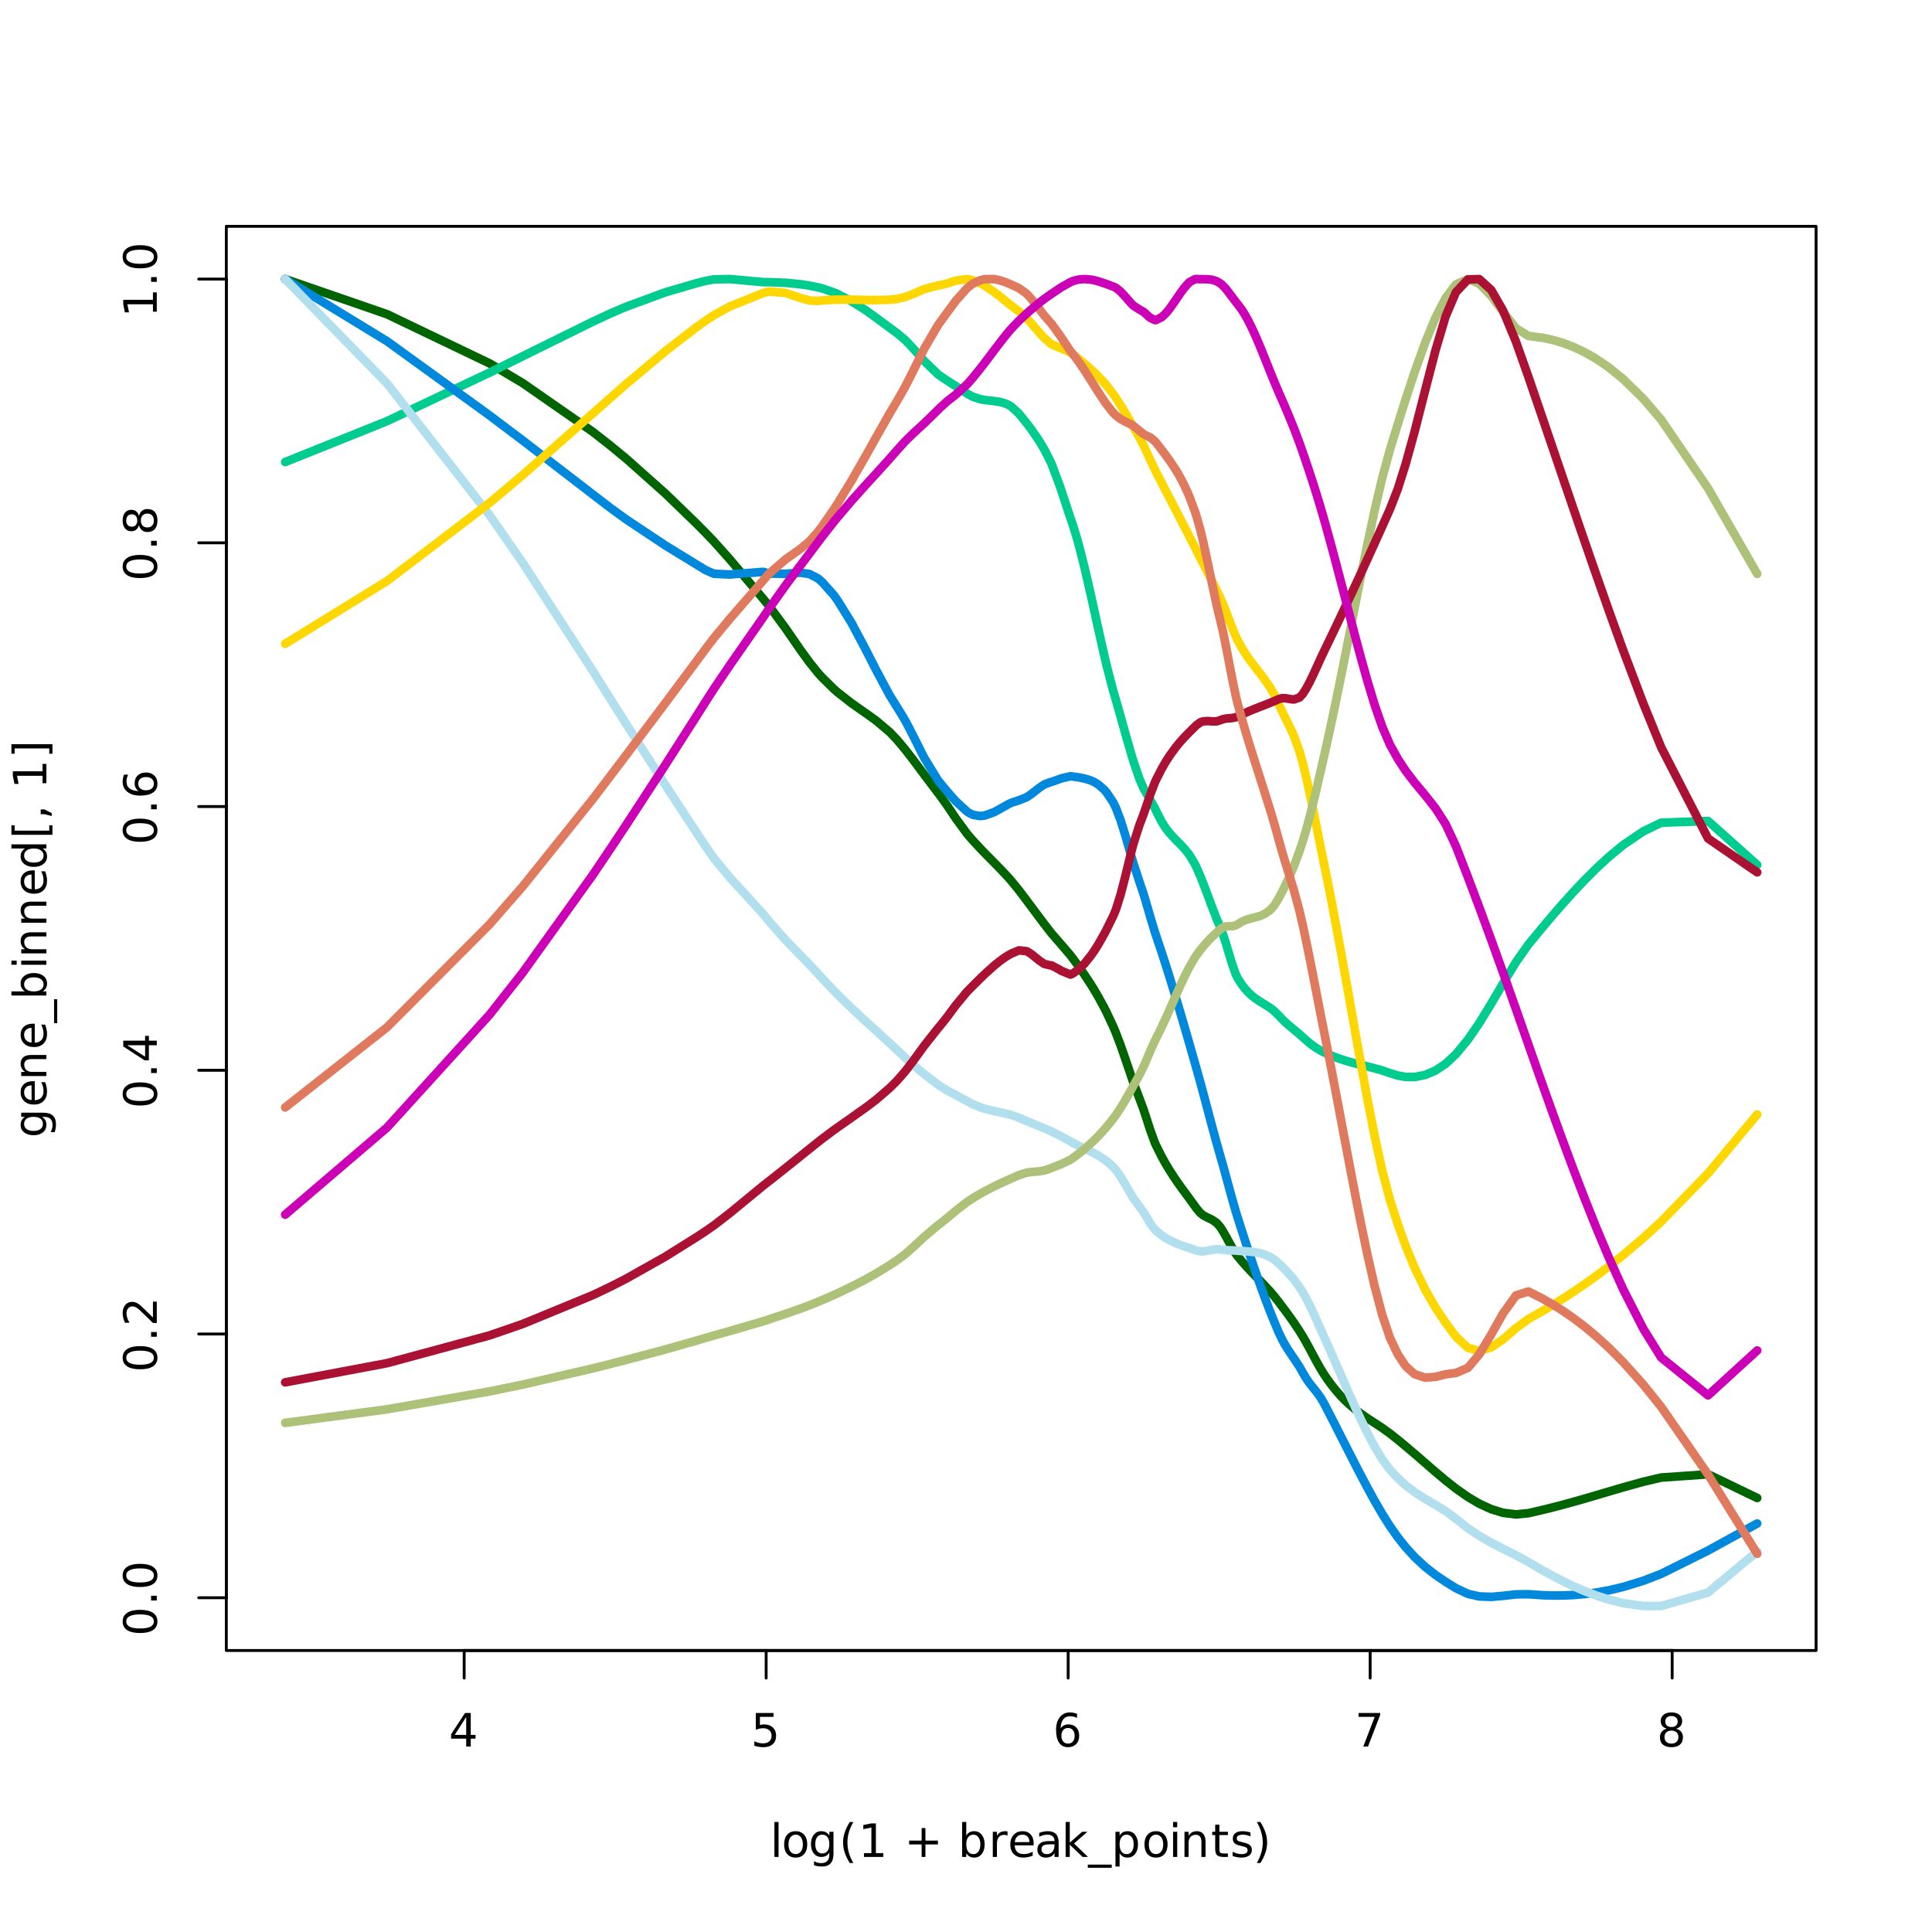<?xml version="1.0" encoding="UTF-8"?>
<svg xmlns="http://www.w3.org/2000/svg" xmlns:xlink="http://www.w3.org/1999/xlink" width="504pt" height="504pt" viewBox="0 0 504 504" version="1.1">
<defs>
<g>
<symbol overflow="visible" id="glyph0-0">
<path style="stroke:none;" d="M 0.594 2.125 L 0.594 -8.469 L 6.594 -8.469 L 6.594 2.125 Z M 1.266 1.453 L 5.938 1.453 L 5.938 -7.781 L 1.266 -7.781 Z M 1.266 1.453 "/>
</symbol>
<symbol overflow="visible" id="glyph0-1">
<path style="stroke:none;" d="M 4.531 -7.719 L 1.547 -3.047 L 4.531 -3.047 Z M 4.219 -8.75 L 5.719 -8.75 L 5.719 -3.047 L 6.969 -3.047 L 6.969 -2.062 L 5.719 -2.062 L 5.719 0 L 4.531 0 L 4.531 -2.062 L 0.594 -2.062 L 0.594 -3.203 Z M 4.219 -8.75 "/>
</symbol>
<symbol overflow="visible" id="glyph0-2">
<path style="stroke:none;" d="M 1.297 -8.75 L 5.938 -8.75 L 5.938 -7.75 L 2.375 -7.75 L 2.375 -5.609 C 2.551 -5.672 2.723 -5.711 2.891 -5.734 C 3.066 -5.766 3.238 -5.781 3.406 -5.781 C 4.383 -5.781 5.16 -5.508 5.734 -4.969 C 6.305 -4.438 6.594 -3.719 6.594 -2.812 C 6.594 -1.863 6.297 -1.129 5.703 -0.609 C 5.117 -0.086 4.297 0.172 3.234 0.172 C 2.859 0.172 2.477 0.141 2.094 0.078 C 1.719 0.016 1.328 -0.078 0.922 -0.203 L 0.922 -1.391 C 1.273 -1.203 1.641 -1.062 2.016 -0.969 C 2.391 -0.875 2.785 -0.828 3.203 -0.828 C 3.879 -0.828 4.414 -1.004 4.812 -1.359 C 5.207 -1.711 5.406 -2.195 5.406 -2.812 C 5.406 -3.414 5.207 -3.895 4.812 -4.25 C 4.414 -4.602 3.879 -4.781 3.203 -4.781 C 2.891 -4.781 2.57 -4.742 2.25 -4.672 C 1.938 -4.609 1.617 -4.504 1.297 -4.359 Z M 1.297 -8.75 "/>
</symbol>
<symbol overflow="visible" id="glyph0-3">
<path style="stroke:none;" d="M 3.969 -4.844 C 3.438 -4.844 3.016 -4.66 2.703 -4.297 C 2.391 -3.93 2.234 -3.438 2.234 -2.812 C 2.234 -2.176 2.391 -1.676 2.703 -1.312 C 3.016 -0.945 3.438 -0.766 3.969 -0.766 C 4.5 -0.766 4.914 -0.945 5.219 -1.312 C 5.531 -1.676 5.688 -2.176 5.688 -2.812 C 5.688 -3.438 5.531 -3.93 5.219 -4.297 C 4.914 -4.66 4.5 -4.844 3.969 -4.844 Z M 6.312 -8.562 L 6.312 -7.484 C 6.008 -7.617 5.707 -7.723 5.406 -7.797 C 5.102 -7.867 4.805 -7.906 4.516 -7.906 C 3.734 -7.906 3.133 -7.641 2.719 -7.109 C 2.312 -6.586 2.078 -5.797 2.016 -4.734 C 2.242 -5.066 2.531 -5.32 2.875 -5.5 C 3.227 -5.688 3.613 -5.781 4.031 -5.781 C 4.906 -5.781 5.598 -5.516 6.109 -4.984 C 6.617 -4.453 6.875 -3.727 6.875 -2.812 C 6.875 -1.906 6.609 -1.18 6.078 -0.641 C 5.547 -0.098 4.844 0.172 3.969 0.172 C 2.945 0.172 2.172 -0.211 1.641 -0.984 C 1.109 -1.766 0.844 -2.891 0.844 -4.359 C 0.844 -5.742 1.172 -6.848 1.828 -7.672 C 2.484 -8.492 3.363 -8.906 4.469 -8.906 C 4.758 -8.906 5.055 -8.875 5.359 -8.812 C 5.66 -8.758 5.977 -8.676 6.312 -8.562 Z M 6.312 -8.562 "/>
</symbol>
<symbol overflow="visible" id="glyph0-4">
<path style="stroke:none;" d="M 0.984 -8.75 L 6.609 -8.75 L 6.609 -8.25 L 3.438 0 L 2.203 0 L 5.188 -7.75 L 0.984 -7.75 Z M 0.984 -8.75 "/>
</symbol>
<symbol overflow="visible" id="glyph0-5">
<path style="stroke:none;" d="M 3.812 -4.156 C 3.25 -4.156 2.805 -4.004 2.484 -3.703 C 2.16 -3.398 2 -2.988 2 -2.469 C 2 -1.938 2.16 -1.52 2.484 -1.219 C 2.805 -0.914 3.25 -0.766 3.812 -0.766 C 4.375 -0.766 4.816 -0.914 5.141 -1.219 C 5.461 -1.52 5.625 -1.938 5.625 -2.469 C 5.625 -2.988 5.461 -3.398 5.141 -3.703 C 4.828 -4.004 4.383 -4.156 3.812 -4.156 Z M 2.625 -4.656 C 2.125 -4.781 1.727 -5.016 1.438 -5.359 C 1.156 -5.711 1.016 -6.141 1.016 -6.641 C 1.016 -7.336 1.266 -7.891 1.766 -8.297 C 2.266 -8.703 2.945 -8.906 3.812 -8.906 C 4.688 -8.906 5.367 -8.703 5.859 -8.297 C 6.359 -7.891 6.609 -7.336 6.609 -6.641 C 6.609 -6.141 6.469 -5.711 6.188 -5.359 C 5.906 -5.016 5.508 -4.781 5 -4.656 C 5.57 -4.52 6.016 -4.258 6.328 -3.875 C 6.648 -3.488 6.812 -3.02 6.812 -2.469 C 6.812 -1.613 6.551 -0.957 6.031 -0.5 C 5.52 -0.051 4.781 0.172 3.812 0.172 C 2.852 0.172 2.113 -0.051 1.594 -0.5 C 1.07 -0.957 0.812 -1.613 0.812 -2.469 C 0.812 -3.02 0.973 -3.488 1.297 -3.875 C 1.617 -4.258 2.062 -4.52 2.625 -4.656 Z M 2.203 -6.531 C 2.203 -6.07 2.344 -5.719 2.625 -5.469 C 2.906 -5.219 3.301 -5.094 3.812 -5.094 C 4.32 -5.094 4.719 -5.219 5 -5.469 C 5.289 -5.719 5.438 -6.07 5.438 -6.531 C 5.438 -6.977 5.289 -7.328 5 -7.578 C 4.719 -7.836 4.32 -7.969 3.812 -7.969 C 3.301 -7.969 2.906 -7.836 2.625 -7.578 C 2.344 -7.328 2.203 -6.977 2.203 -6.531 Z M 2.203 -6.531 "/>
</symbol>
<symbol overflow="visible" id="glyph0-6">
<path style="stroke:none;" d="M 1.125 -9.125 L 2.203 -9.125 L 2.203 0 L 1.125 0 Z M 1.125 -9.125 "/>
</symbol>
<symbol overflow="visible" id="glyph0-7">
<path style="stroke:none;" d="M 3.672 -5.812 C 3.098 -5.812 2.641 -5.582 2.297 -5.125 C 1.961 -4.676 1.797 -4.062 1.797 -3.281 C 1.797 -2.488 1.961 -1.867 2.297 -1.422 C 2.629 -0.973 3.086 -0.75 3.672 -0.75 C 4.242 -0.75 4.695 -0.973 5.031 -1.422 C 5.375 -1.879 5.547 -2.5 5.547 -3.281 C 5.547 -4.051 5.375 -4.664 5.031 -5.125 C 4.695 -5.582 4.242 -5.812 3.672 -5.812 Z M 3.672 -6.719 C 4.609 -6.719 5.344 -6.41 5.875 -5.797 C 6.414 -5.191 6.688 -4.352 6.688 -3.281 C 6.688 -2.207 6.414 -1.363 5.875 -0.75 C 5.344 -0.133 4.609 0.172 3.672 0.172 C 2.734 0.172 1.992 -0.133 1.453 -0.75 C 0.922 -1.363 0.656 -2.207 0.656 -3.281 C 0.656 -4.352 0.922 -5.191 1.453 -5.797 C 1.992 -6.41 2.734 -6.719 3.672 -6.719 Z M 3.672 -6.719 "/>
</symbol>
<symbol overflow="visible" id="glyph0-8">
<path style="stroke:none;" d="M 5.453 -3.359 C 5.453 -4.141 5.289 -4.742 4.969 -5.172 C 4.645 -5.598 4.191 -5.812 3.609 -5.812 C 3.035 -5.812 2.586 -5.598 2.266 -5.172 C 1.941 -4.742 1.781 -4.141 1.781 -3.359 C 1.781 -2.578 1.941 -1.973 2.266 -1.547 C 2.586 -1.117 3.035 -0.906 3.609 -0.906 C 4.191 -0.906 4.645 -1.117 4.969 -1.547 C 5.289 -1.973 5.453 -2.578 5.453 -3.359 Z M 6.531 -0.812 C 6.531 0.301 6.281 1.129 5.781 1.672 C 5.289 2.223 4.531 2.5 3.5 2.5 C 3.125 2.5 2.766 2.469 2.422 2.406 C 2.086 2.352 1.766 2.27 1.453 2.156 L 1.453 1.109 C 1.766 1.273 2.078 1.398 2.391 1.484 C 2.703 1.566 3.016 1.609 3.328 1.609 C 4.035 1.609 4.566 1.422 4.922 1.047 C 5.273 0.68 5.453 0.125 5.453 -0.625 L 5.453 -1.156 C 5.223 -0.77 4.938 -0.477 4.594 -0.281 C 4.25 -0.094 3.832 0 3.344 0 C 2.539 0 1.891 -0.305 1.391 -0.922 C 0.898 -1.535 0.656 -2.348 0.656 -3.359 C 0.656 -4.367 0.898 -5.18 1.391 -5.797 C 1.891 -6.41 2.539 -6.719 3.344 -6.719 C 3.832 -6.719 4.25 -6.617 4.594 -6.422 C 4.938 -6.234 5.223 -5.945 5.453 -5.562 L 5.453 -6.562 L 6.531 -6.562 Z M 6.531 -0.812 "/>
</symbol>
<symbol overflow="visible" id="glyph0-9">
<path style="stroke:none;" d="M 3.719 -9.109 C 3.195 -8.211 2.805 -7.32 2.547 -6.438 C 2.297 -5.562 2.172 -4.672 2.172 -3.766 C 2.172 -2.867 2.297 -1.977 2.547 -1.094 C 2.805 -0.207 3.195 0.68 3.719 1.578 L 2.781 1.578 C 2.195 0.66 1.758 -0.238 1.469 -1.125 C 1.176 -2.008 1.031 -2.891 1.031 -3.766 C 1.031 -4.641 1.176 -5.516 1.469 -6.391 C 1.758 -7.273 2.195 -8.18 2.781 -9.109 Z M 3.719 -9.109 "/>
</symbol>
<symbol overflow="visible" id="glyph0-10">
<path style="stroke:none;" d="M 1.484 -1 L 3.422 -1 L 3.422 -7.672 L 1.312 -7.25 L 1.312 -8.328 L 3.406 -8.75 L 4.594 -8.75 L 4.594 -1 L 6.531 -1 L 6.531 0 L 1.484 0 Z M 1.484 -1 "/>
</symbol>
<symbol overflow="visible" id="glyph0-11">
<path style="stroke:none;" d=""/>
</symbol>
<symbol overflow="visible" id="glyph0-12">
<path style="stroke:none;" d="M 5.516 -7.531 L 5.516 -4.266 L 8.781 -4.266 L 8.781 -3.266 L 5.516 -3.266 L 5.516 0 L 4.531 0 L 4.531 -3.266 L 1.266 -3.266 L 1.266 -4.266 L 4.531 -4.266 L 4.531 -7.531 Z M 5.516 -7.531 "/>
</symbol>
<symbol overflow="visible" id="glyph0-13">
<path style="stroke:none;" d="M 5.844 -3.281 C 5.844 -4.07 5.676 -4.691 5.344 -5.141 C 5.02 -5.586 4.578 -5.812 4.016 -5.812 C 3.441 -5.812 2.988 -5.586 2.656 -5.141 C 2.332 -4.691 2.172 -4.07 2.172 -3.281 C 2.172 -2.488 2.332 -1.863 2.656 -1.406 C 2.988 -0.957 3.441 -0.734 4.016 -0.734 C 4.578 -0.734 5.02 -0.957 5.344 -1.406 C 5.676 -1.863 5.844 -2.488 5.844 -3.281 Z M 2.172 -5.562 C 2.398 -5.957 2.688 -6.25 3.031 -6.438 C 3.375 -6.625 3.785 -6.719 4.266 -6.719 C 5.066 -6.719 5.719 -6.398 6.219 -5.766 C 6.719 -5.141 6.969 -4.312 6.969 -3.281 C 6.969 -2.25 6.719 -1.414 6.219 -0.781 C 5.719 -0.145 5.066 0.172 4.266 0.172 C 3.785 0.172 3.375 0.078 3.031 -0.109 C 2.688 -0.305 2.398 -0.598 2.172 -0.984 L 2.172 0 L 1.094 0 L 1.094 -9.125 L 2.172 -9.125 Z M 2.172 -5.562 "/>
</symbol>
<symbol overflow="visible" id="glyph0-14">
<path style="stroke:none;" d="M 4.938 -5.562 C 4.812 -5.625 4.676 -5.672 4.531 -5.703 C 4.395 -5.742 4.238 -5.766 4.062 -5.766 C 3.457 -5.766 2.988 -5.566 2.656 -5.172 C 2.332 -4.773 2.172 -4.203 2.172 -3.453 L 2.172 0 L 1.094 0 L 1.094 -6.562 L 2.172 -6.562 L 2.172 -5.547 C 2.398 -5.941 2.695 -6.234 3.062 -6.422 C 3.426 -6.617 3.867 -6.719 4.391 -6.719 C 4.461 -6.719 4.539 -6.711 4.625 -6.703 C 4.719 -6.691 4.816 -6.676 4.922 -6.656 Z M 4.938 -5.562 "/>
</symbol>
<symbol overflow="visible" id="glyph0-15">
<path style="stroke:none;" d="M 6.75 -3.547 L 6.75 -3.031 L 1.781 -3.031 C 1.832 -2.281 2.055 -1.711 2.453 -1.328 C 2.859 -0.941 3.414 -0.75 4.125 -0.75 C 4.539 -0.75 4.941 -0.797 5.328 -0.891 C 5.723 -0.992 6.113 -1.148 6.5 -1.359 L 6.5 -0.328 C 6.102 -0.172 5.703 -0.051 5.297 0.031 C 4.891 0.125 4.477 0.172 4.062 0.172 C 3.02 0.172 2.191 -0.129 1.578 -0.734 C 0.961 -1.348 0.656 -2.176 0.656 -3.219 C 0.656 -4.289 0.945 -5.141 1.531 -5.766 C 2.113 -6.398 2.895 -6.719 3.875 -6.719 C 4.758 -6.719 5.457 -6.43 5.969 -5.859 C 6.488 -5.297 6.75 -4.523 6.75 -3.547 Z M 5.672 -3.875 C 5.66 -4.457 5.492 -4.926 5.172 -5.281 C 4.848 -5.633 4.422 -5.812 3.891 -5.812 C 3.285 -5.812 2.801 -5.641 2.438 -5.297 C 2.082 -4.953 1.879 -4.473 1.828 -3.859 Z M 5.672 -3.875 "/>
</symbol>
<symbol overflow="visible" id="glyph0-16">
<path style="stroke:none;" d="M 4.109 -3.297 C 3.242 -3.297 2.641 -3.195 2.297 -3 C 1.961 -2.801 1.797 -2.461 1.797 -1.984 C 1.797 -1.598 1.922 -1.289 2.172 -1.062 C 2.43 -0.844 2.773 -0.734 3.203 -0.734 C 3.805 -0.734 4.285 -0.941 4.641 -1.359 C 5.004 -1.785 5.188 -2.352 5.188 -3.062 L 5.188 -3.297 Z M 6.266 -3.75 L 6.266 0 L 5.188 0 L 5.188 -1 C 4.938 -0.602 4.629 -0.305 4.266 -0.109 C 3.898 0.078 3.453 0.172 2.922 0.172 C 2.242 0.172 1.707 -0.016 1.312 -0.391 C 0.914 -0.773 0.719 -1.281 0.719 -1.906 C 0.719 -2.645 0.961 -3.203 1.453 -3.578 C 1.953 -3.953 2.691 -4.141 3.672 -4.141 L 5.188 -4.141 L 5.188 -4.25 C 5.188 -4.75 5.02 -5.133 4.688 -5.406 C 4.363 -5.676 3.91 -5.812 3.328 -5.812 C 2.953 -5.812 2.582 -5.766 2.219 -5.672 C 1.863 -5.578 1.523 -5.441 1.203 -5.266 L 1.203 -6.266 C 1.598 -6.422 1.977 -6.535 2.344 -6.609 C 2.719 -6.68 3.082 -6.719 3.438 -6.719 C 4.383 -6.719 5.094 -6.473 5.562 -5.984 C 6.031 -5.492 6.266 -4.75 6.266 -3.75 Z M 6.266 -3.75 "/>
</symbol>
<symbol overflow="visible" id="glyph0-17">
<path style="stroke:none;" d="M 1.094 -9.125 L 2.172 -9.125 L 2.172 -3.734 L 5.391 -6.562 L 6.766 -6.562 L 3.281 -3.5 L 6.922 0 L 5.516 0 L 2.172 -3.203 L 2.172 0 L 1.094 0 Z M 1.094 -9.125 "/>
</symbol>
<symbol overflow="visible" id="glyph0-18">
<path style="stroke:none;" d="M 6.125 2 L 6.125 2.828 L -0.125 2.828 L -0.125 2 Z M 6.125 2 "/>
</symbol>
<symbol overflow="visible" id="glyph0-19">
<path style="stroke:none;" d="M 2.172 -0.984 L 2.172 2.5 L 1.094 2.5 L 1.094 -6.562 L 2.172 -6.562 L 2.172 -5.562 C 2.398 -5.957 2.688 -6.25 3.031 -6.438 C 3.375 -6.625 3.785 -6.719 4.266 -6.719 C 5.066 -6.719 5.719 -6.398 6.219 -5.766 C 6.719 -5.141 6.969 -4.312 6.969 -3.281 C 6.969 -2.25 6.719 -1.414 6.219 -0.781 C 5.719 -0.145 5.066 0.172 4.266 0.172 C 3.785 0.172 3.375 0.078 3.031 -0.109 C 2.688 -0.305 2.398 -0.598 2.172 -0.984 Z M 5.844 -3.281 C 5.844 -4.07 5.676 -4.691 5.344 -5.141 C 5.02 -5.586 4.578 -5.812 4.016 -5.812 C 3.441 -5.812 2.988 -5.586 2.656 -5.141 C 2.332 -4.691 2.172 -4.07 2.172 -3.281 C 2.172 -2.488 2.332 -1.863 2.656 -1.406 C 2.988 -0.957 3.441 -0.734 4.016 -0.734 C 4.578 -0.734 5.02 -0.957 5.344 -1.406 C 5.676 -1.863 5.844 -2.488 5.844 -3.281 Z M 5.844 -3.281 "/>
</symbol>
<symbol overflow="visible" id="glyph0-20">
<path style="stroke:none;" d="M 1.125 -6.562 L 2.203 -6.562 L 2.203 0 L 1.125 0 Z M 1.125 -9.125 L 2.203 -9.125 L 2.203 -7.75 L 1.125 -7.75 Z M 1.125 -9.125 "/>
</symbol>
<symbol overflow="visible" id="glyph0-21">
<path style="stroke:none;" d="M 6.594 -3.969 L 6.594 0 L 5.516 0 L 5.516 -3.922 C 5.516 -4.547 5.391 -5.008 5.141 -5.312 C 4.898 -5.625 4.539 -5.781 4.062 -5.781 C 3.477 -5.781 3.016 -5.594 2.672 -5.219 C 2.336 -4.852 2.172 -4.348 2.172 -3.703 L 2.172 0 L 1.094 0 L 1.094 -6.562 L 2.172 -6.562 L 2.172 -5.547 C 2.43 -5.941 2.734 -6.234 3.078 -6.422 C 3.43 -6.617 3.836 -6.719 4.297 -6.719 C 5.047 -6.719 5.613 -6.484 6 -6.016 C 6.395 -5.555 6.594 -4.875 6.594 -3.969 Z M 6.594 -3.969 "/>
</symbol>
<symbol overflow="visible" id="glyph0-22">
<path style="stroke:none;" d="M 2.203 -8.422 L 2.203 -6.562 L 4.422 -6.562 L 4.422 -5.719 L 2.203 -5.719 L 2.203 -2.156 C 2.203 -1.625 2.273 -1.281 2.422 -1.125 C 2.566 -0.977 2.863 -0.906 3.312 -0.906 L 4.422 -0.906 L 4.422 0 L 3.312 0 C 2.477 0 1.898 -0.156 1.578 -0.469 C 1.266 -0.781 1.109 -1.344 1.109 -2.156 L 1.109 -5.719 L 0.328 -5.719 L 0.328 -6.562 L 1.109 -6.562 L 1.109 -8.422 Z M 2.203 -8.422 "/>
</symbol>
<symbol overflow="visible" id="glyph0-23">
<path style="stroke:none;" d="M 5.312 -6.375 L 5.312 -5.344 C 5.008 -5.5 4.691 -5.613 4.359 -5.688 C 4.035 -5.77 3.695 -5.812 3.344 -5.812 C 2.812 -5.812 2.41 -5.727 2.141 -5.562 C 1.867 -5.406 1.734 -5.16 1.734 -4.828 C 1.734 -4.578 1.828 -4.379 2.016 -4.234 C 2.211 -4.098 2.602 -3.969 3.188 -3.844 L 3.547 -3.75 C 4.316 -3.594 4.863 -3.363 5.188 -3.062 C 5.508 -2.758 5.672 -2.344 5.672 -1.812 C 5.672 -1.195 5.426 -0.711 4.938 -0.359 C 4.457 -0.004 3.797 0.172 2.953 0.172 C 2.598 0.172 2.227 0.133 1.844 0.062 C 1.469 0 1.07 -0.098 0.656 -0.234 L 0.656 -1.359 C 1.051 -1.148 1.441 -0.992 1.828 -0.891 C 2.211 -0.785 2.598 -0.734 2.984 -0.734 C 3.484 -0.734 3.867 -0.816 4.141 -0.984 C 4.422 -1.16 4.562 -1.41 4.562 -1.734 C 4.562 -2.023 4.461 -2.25 4.266 -2.406 C 4.066 -2.562 3.633 -2.711 2.969 -2.859 L 2.594 -2.938 C 1.926 -3.082 1.441 -3.301 1.141 -3.594 C 0.848 -3.883 0.703 -4.281 0.703 -4.781 C 0.703 -5.406 0.922 -5.883 1.359 -6.219 C 1.797 -6.551 2.414 -6.719 3.219 -6.719 C 3.613 -6.719 3.988 -6.688 4.344 -6.625 C 4.695 -6.57 5.02 -6.488 5.312 -6.375 Z M 5.312 -6.375 "/>
</symbol>
<symbol overflow="visible" id="glyph0-24">
<path style="stroke:none;" d="M 0.969 -9.109 L 1.906 -9.109 C 2.488 -8.18 2.926 -7.273 3.219 -6.391 C 3.508 -5.516 3.656 -4.641 3.656 -3.766 C 3.656 -2.891 3.508 -2.008 3.219 -1.125 C 2.926 -0.238 2.488 0.66 1.906 1.578 L 0.969 1.578 C 1.477 0.68 1.863 -0.207 2.125 -1.094 C 2.383 -1.977 2.516 -2.867 2.516 -3.766 C 2.516 -4.672 2.383 -5.562 2.125 -6.438 C 1.863 -7.32 1.477 -8.211 0.969 -9.109 Z M 0.969 -9.109 "/>
</symbol>
<symbol overflow="visible" id="glyph1-0">
<path style="stroke:none;" d="M 2.125 -0.594 L -8.469 -0.594 L -8.469 -6.594 L 2.125 -6.594 Z M 1.453 -1.266 L 1.453 -5.938 L -7.781 -5.938 L -7.781 -1.266 Z M 1.453 -1.266 "/>
</symbol>
<symbol overflow="visible" id="glyph1-1">
<path style="stroke:none;" d="M -7.969 -3.812 C -7.969 -3.207 -7.664 -2.75 -7.062 -2.438 C -6.469 -2.133 -5.566 -1.984 -4.359 -1.984 C -3.16 -1.984 -2.258 -2.133 -1.656 -2.438 C -1.062 -2.75 -0.766 -3.207 -0.766 -3.812 C -0.766 -4.426 -1.062 -4.883 -1.656 -5.188 C -2.258 -5.5 -3.16 -5.656 -4.359 -5.656 C -5.566 -5.656 -6.469 -5.5 -7.062 -5.188 C -7.664 -4.883 -7.969 -4.426 -7.969 -3.812 Z M -8.906 -3.812 C -8.906 -4.789 -8.516 -5.539 -7.734 -6.062 C -6.961 -6.582 -5.836 -6.844 -4.359 -6.844 C -2.891 -6.844 -1.766 -6.582 -0.984 -6.062 C -0.211 -5.539 0.172 -4.789 0.172 -3.812 C 0.172 -2.832 -0.211 -2.082 -0.984 -1.562 C -1.766 -1.051 -2.891 -0.797 -4.359 -0.797 C -5.836 -0.797 -6.961 -1.051 -7.734 -1.562 C -8.516 -2.082 -8.906 -2.832 -8.906 -3.812 Z M -8.906 -3.812 "/>
</symbol>
<symbol overflow="visible" id="glyph1-2">
<path style="stroke:none;" d="M -1.484 -1.281 L -1.484 -2.516 L 0 -2.516 L 0 -1.281 Z M -1.484 -1.281 "/>
</symbol>
<symbol overflow="visible" id="glyph1-3">
<path style="stroke:none;" d="M -1 -2.297 L -1 -6.438 L 0 -6.438 L 0 -0.875 L -1 -0.875 C -1.457 -1.32 -2.078 -1.93 -2.859 -2.703 C -3.648 -3.484 -4.16 -3.973 -4.391 -4.172 C -4.805 -4.555 -5.16 -4.82 -5.453 -4.969 C -5.754 -5.125 -6.047 -5.203 -6.328 -5.203 C -6.797 -5.203 -7.176 -5.035 -7.469 -4.703 C -7.758 -4.379 -7.906 -3.957 -7.906 -3.438 C -7.906 -3.062 -7.844 -2.664 -7.719 -2.25 C -7.594 -1.844 -7.395 -1.406 -7.125 -0.938 L -8.328 -0.938 C -8.516 -1.414 -8.656 -1.859 -8.75 -2.266 C -8.852 -2.68 -8.906 -3.062 -8.906 -3.406 C -8.906 -4.312 -8.676 -5.035 -8.219 -5.578 C -7.77 -6.117 -7.164 -6.391 -6.406 -6.391 C -6.051 -6.391 -5.711 -6.32 -5.391 -6.188 C -5.066 -6.051 -4.688 -5.805 -4.25 -5.453 C -4.133 -5.348 -3.805 -5.035 -3.266 -4.516 C -2.723 -3.992 -1.969 -3.254 -1 -2.297 Z M -1 -2.297 "/>
</symbol>
<symbol overflow="visible" id="glyph1-4">
<path style="stroke:none;" d="M -7.719 -4.531 L -3.047 -1.547 L -3.047 -4.531 Z M -8.75 -4.219 L -8.75 -5.719 L -3.047 -5.719 L -3.047 -6.969 L -2.062 -6.969 L -2.062 -5.719 L 0 -5.719 L 0 -4.531 L -2.062 -4.531 L -2.062 -0.594 L -3.203 -0.594 Z M -8.75 -4.219 "/>
</symbol>
<symbol overflow="visible" id="glyph1-5">
<path style="stroke:none;" d="M -4.844 -3.969 C -4.844 -3.438 -4.66 -3.016 -4.297 -2.703 C -3.93 -2.391 -3.438 -2.234 -2.812 -2.234 C -2.176 -2.234 -1.676 -2.391 -1.312 -2.703 C -0.945 -3.016 -0.766 -3.438 -0.766 -3.969 C -0.766 -4.5 -0.945 -4.914 -1.312 -5.219 C -1.676 -5.531 -2.176 -5.688 -2.812 -5.688 C -3.438 -5.688 -3.93 -5.531 -4.297 -5.219 C -4.66 -4.914 -4.844 -4.5 -4.844 -3.969 Z M -8.562 -6.312 L -7.484 -6.312 C -7.617 -6.008 -7.723 -5.707 -7.797 -5.406 C -7.867 -5.102 -7.906 -4.805 -7.906 -4.516 C -7.906 -3.734 -7.641 -3.133 -7.109 -2.719 C -6.586 -2.312 -5.797 -2.078 -4.734 -2.016 C -5.066 -2.242 -5.32 -2.531 -5.5 -2.875 C -5.688 -3.227 -5.781 -3.613 -5.781 -4.031 C -5.781 -4.906 -5.516 -5.598 -4.984 -6.109 C -4.453 -6.617 -3.727 -6.875 -2.812 -6.875 C -1.906 -6.875 -1.18 -6.609 -0.641 -6.078 C -0.098 -5.547 0.172 -4.844 0.172 -3.969 C 0.172 -2.945 -0.211 -2.172 -0.984 -1.641 C -1.766 -1.109 -2.891 -0.844 -4.359 -0.844 C -5.742 -0.844 -6.848 -1.172 -7.672 -1.828 C -8.492 -2.484 -8.906 -3.363 -8.906 -4.469 C -8.906 -4.758 -8.875 -5.055 -8.812 -5.359 C -8.758 -5.66 -8.676 -5.977 -8.562 -6.312 Z M -8.562 -6.312 "/>
</symbol>
<symbol overflow="visible" id="glyph1-6">
<path style="stroke:none;" d="M -4.156 -3.812 C -4.156 -3.25 -4.004 -2.805 -3.703 -2.484 C -3.398 -2.16 -2.988 -2 -2.469 -2 C -1.938 -2 -1.52 -2.16 -1.219 -2.484 C -0.914 -2.805 -0.766 -3.25 -0.766 -3.812 C -0.766 -4.375 -0.914 -4.816 -1.219 -5.141 C -1.52 -5.461 -1.938 -5.625 -2.469 -5.625 C -2.988 -5.625 -3.398 -5.461 -3.703 -5.141 C -4.004 -4.828 -4.156 -4.383 -4.156 -3.812 Z M -4.656 -2.625 C -4.781 -2.125 -5.016 -1.727 -5.359 -1.438 C -5.711 -1.156 -6.141 -1.016 -6.641 -1.016 C -7.336 -1.016 -7.891 -1.266 -8.297 -1.766 C -8.703 -2.266 -8.906 -2.945 -8.906 -3.812 C -8.906 -4.688 -8.703 -5.367 -8.297 -5.859 C -7.891 -6.359 -7.336 -6.609 -6.641 -6.609 C -6.141 -6.609 -5.711 -6.469 -5.359 -6.188 C -5.016 -5.906 -4.781 -5.508 -4.656 -5 C -4.52 -5.57 -4.258 -6.016 -3.875 -6.328 C -3.488 -6.648 -3.02 -6.812 -2.469 -6.812 C -1.613 -6.812 -0.957 -6.551 -0.5 -6.031 C -0.051 -5.52 0.172 -4.781 0.172 -3.812 C 0.172 -2.852 -0.051 -2.113 -0.5 -1.594 C -0.957 -1.07 -1.613 -0.812 -2.469 -0.812 C -3.02 -0.812 -3.488 -0.973 -3.875 -1.297 C -4.258 -1.617 -4.52 -2.062 -4.656 -2.625 Z M -6.531 -2.203 C -6.07 -2.203 -5.719 -2.344 -5.469 -2.625 C -5.219 -2.906 -5.094 -3.301 -5.094 -3.812 C -5.094 -4.32 -5.219 -4.719 -5.469 -5 C -5.719 -5.289 -6.07 -5.438 -6.531 -5.438 C -6.977 -5.438 -7.328 -5.289 -7.578 -5 C -7.836 -4.719 -7.969 -4.32 -7.969 -3.812 C -7.969 -3.301 -7.836 -2.906 -7.578 -2.625 C -7.328 -2.344 -6.977 -2.203 -6.531 -2.203 Z M -6.531 -2.203 "/>
</symbol>
<symbol overflow="visible" id="glyph1-7">
<path style="stroke:none;" d="M -1 -1.484 L -1 -3.422 L -7.672 -3.422 L -7.25 -1.312 L -8.328 -1.312 L -8.75 -3.406 L -8.75 -4.594 L -1 -4.594 L -1 -6.531 L 0 -6.531 L 0 -1.484 Z M -1 -1.484 "/>
</symbol>
<symbol overflow="visible" id="glyph1-8">
<path style="stroke:none;" d="M -3.359 -5.453 C -4.141 -5.453 -4.742 -5.289 -5.172 -4.969 C -5.598 -4.645 -5.812 -4.191 -5.812 -3.609 C -5.812 -3.035 -5.598 -2.586 -5.172 -2.266 C -4.742 -1.941 -4.141 -1.781 -3.359 -1.781 C -2.578 -1.781 -1.973 -1.941 -1.547 -2.266 C -1.117 -2.586 -0.906 -3.035 -0.906 -3.609 C -0.906 -4.191 -1.117 -4.645 -1.547 -4.969 C -1.973 -5.289 -2.578 -5.453 -3.359 -5.453 Z M -0.812 -6.531 C 0.301 -6.531 1.129 -6.281 1.672 -5.781 C 2.223 -5.289 2.5 -4.531 2.5 -3.5 C 2.5 -3.125 2.469 -2.766 2.406 -2.422 C 2.352 -2.086 2.27 -1.766 2.156 -1.453 L 1.109 -1.453 C 1.273 -1.766 1.398 -2.078 1.484 -2.391 C 1.566 -2.703 1.609 -3.016 1.609 -3.328 C 1.609 -4.035 1.422 -4.566 1.047 -4.922 C 0.68 -5.273 0.125 -5.453 -0.625 -5.453 L -1.156 -5.453 C -0.77 -5.223 -0.477 -4.938 -0.281 -4.594 C -0.094 -4.25 0 -3.832 0 -3.344 C 0 -2.539 -0.305 -1.891 -0.922 -1.391 C -1.535 -0.898 -2.348 -0.656 -3.359 -0.656 C -4.367 -0.656 -5.18 -0.898 -5.797 -1.391 C -6.41 -1.891 -6.719 -2.539 -6.719 -3.344 C -6.719 -3.832 -6.617 -4.25 -6.422 -4.594 C -6.234 -4.938 -5.945 -5.223 -5.562 -5.453 L -6.562 -5.453 L -6.562 -6.531 Z M -0.812 -6.531 "/>
</symbol>
<symbol overflow="visible" id="glyph1-9">
<path style="stroke:none;" d="M -3.547 -6.75 L -3.031 -6.75 L -3.031 -1.781 C -2.281 -1.832 -1.711 -2.055 -1.328 -2.453 C -0.941 -2.859 -0.75 -3.414 -0.75 -4.125 C -0.75 -4.539 -0.797 -4.941 -0.891 -5.328 C -0.992 -5.723 -1.148 -6.113 -1.359 -6.5 L -0.328 -6.5 C -0.172 -6.102 -0.051 -5.703 0.031 -5.297 C 0.125 -4.891 0.172 -4.477 0.172 -4.062 C 0.172 -3.02 -0.129 -2.191 -0.734 -1.578 C -1.348 -0.961 -2.176 -0.656 -3.219 -0.656 C -4.289 -0.656 -5.141 -0.945 -5.766 -1.531 C -6.398 -2.113 -6.719 -2.895 -6.719 -3.875 C -6.719 -4.758 -6.43 -5.457 -5.859 -5.969 C -5.297 -6.488 -4.523 -6.75 -3.547 -6.75 Z M -3.875 -5.672 C -4.457 -5.66 -4.926 -5.492 -5.281 -5.172 C -5.633 -4.848 -5.812 -4.422 -5.812 -3.891 C -5.812 -3.285 -5.641 -2.801 -5.297 -2.438 C -4.953 -2.082 -4.473 -1.879 -3.859 -1.828 Z M -3.875 -5.672 "/>
</symbol>
<symbol overflow="visible" id="glyph1-10">
<path style="stroke:none;" d="M -3.969 -6.594 L 0 -6.594 L 0 -5.516 L -3.922 -5.516 C -4.547 -5.516 -5.008 -5.391 -5.312 -5.141 C -5.625 -4.898 -5.781 -4.539 -5.781 -4.062 C -5.781 -3.477 -5.594 -3.016 -5.219 -2.672 C -4.852 -2.336 -4.348 -2.172 -3.703 -2.172 L 0 -2.172 L 0 -1.094 L -6.562 -1.094 L -6.562 -2.172 L -5.547 -2.172 C -5.941 -2.43 -6.234 -2.734 -6.422 -3.078 C -6.617 -3.43 -6.719 -3.836 -6.719 -4.297 C -6.719 -5.047 -6.484 -5.613 -6.016 -6 C -5.555 -6.395 -4.875 -6.594 -3.969 -6.594 Z M -3.969 -6.594 "/>
</symbol>
<symbol overflow="visible" id="glyph1-11">
<path style="stroke:none;" d="M 2 -6.125 L 2.828 -6.125 L 2.828 0.125 L 2 0.125 Z M 2 -6.125 "/>
</symbol>
<symbol overflow="visible" id="glyph1-12">
<path style="stroke:none;" d="M -3.281 -5.844 C -4.07 -5.844 -4.691 -5.676 -5.141 -5.344 C -5.586 -5.02 -5.812 -4.578 -5.812 -4.016 C -5.812 -3.441 -5.586 -2.988 -5.141 -2.656 C -4.691 -2.332 -4.07 -2.172 -3.281 -2.172 C -2.488 -2.172 -1.863 -2.332 -1.406 -2.656 C -0.957 -2.988 -0.734 -3.441 -0.734 -4.016 C -0.734 -4.578 -0.957 -5.02 -1.406 -5.344 C -1.863 -5.676 -2.488 -5.844 -3.281 -5.844 Z M -5.562 -2.172 C -5.957 -2.398 -6.25 -2.688 -6.438 -3.031 C -6.625 -3.375 -6.719 -3.785 -6.719 -4.266 C -6.719 -5.066 -6.398 -5.719 -5.766 -6.219 C -5.141 -6.719 -4.312 -6.969 -3.281 -6.969 C -2.25 -6.969 -1.414 -6.719 -0.781 -6.219 C -0.145 -5.719 0.172 -5.066 0.172 -4.266 C 0.172 -3.785 0.078 -3.375 -0.109 -3.031 C -0.305 -2.688 -0.598 -2.398 -0.984 -2.172 L 0 -2.172 L 0 -1.094 L -9.125 -1.094 L -9.125 -2.172 Z M -5.562 -2.172 "/>
</symbol>
<symbol overflow="visible" id="glyph1-13">
<path style="stroke:none;" d="M -6.562 -1.125 L -6.562 -2.203 L 0 -2.203 L 0 -1.125 Z M -9.125 -1.125 L -9.125 -2.203 L -7.75 -2.203 L -7.75 -1.125 Z M -9.125 -1.125 "/>
</symbol>
<symbol overflow="visible" id="glyph1-14">
<path style="stroke:none;" d="M -5.562 -5.453 L -9.125 -5.453 L -9.125 -6.531 L 0 -6.531 L 0 -5.453 L -0.984 -5.453 C -0.598 -5.223 -0.305 -4.938 -0.109 -4.594 C 0.078 -4.25 0.172 -3.832 0.172 -3.344 C 0.172 -2.551 -0.145 -1.906 -0.781 -1.406 C -1.414 -0.906 -2.25 -0.656 -3.281 -0.656 C -4.312 -0.656 -5.141 -0.906 -5.766 -1.406 C -6.398 -1.906 -6.719 -2.551 -6.719 -3.344 C -6.719 -3.832 -6.625 -4.25 -6.438 -4.594 C -6.25 -4.938 -5.957 -5.223 -5.562 -5.453 Z M -3.281 -1.781 C -2.488 -1.781 -1.863 -1.941 -1.406 -2.266 C -0.957 -2.586 -0.734 -3.035 -0.734 -3.609 C -0.734 -4.18 -0.957 -4.629 -1.406 -4.953 C -1.863 -5.285 -2.488 -5.453 -3.281 -5.453 C -4.07 -5.453 -4.691 -5.285 -5.141 -4.953 C -5.586 -4.629 -5.812 -4.18 -5.812 -3.609 C -5.812 -3.035 -5.586 -2.586 -5.141 -2.266 C -4.691 -1.941 -4.07 -1.781 -3.281 -1.781 Z M -3.281 -1.781 "/>
</symbol>
<symbol overflow="visible" id="glyph1-15">
<path style="stroke:none;" d="M -9.125 -1.031 L -9.125 -3.516 L -8.281 -3.516 L -8.281 -2.109 L 0.75 -2.109 L 0.75 -3.516 L 1.578 -3.516 L 1.578 -1.031 Z M -9.125 -1.031 "/>
</symbol>
<symbol overflow="visible" id="glyph1-16">
<path style="stroke:none;" d="M -1.484 -1.406 L -1.484 -2.641 L -0.484 -2.641 L 1.391 -1.688 L 1.391 -0.922 L -0.484 -1.406 Z M -1.484 -1.406 "/>
</symbol>
<symbol overflow="visible" id="glyph1-17">
<path style="stroke:none;" d=""/>
</symbol>
<symbol overflow="visible" id="glyph1-18">
<path style="stroke:none;" d="M -9.125 -3.656 L 1.578 -3.656 L 1.578 -1.172 L 0.75 -1.172 L 0.75 -2.562 L -8.281 -2.562 L -8.281 -1.172 L -9.125 -1.172 Z M -9.125 -3.656 "/>
</symbol>
</g>
</defs>
<g id="surface512">
<rect x="0" y="0" width="504" height="504" style="fill:rgb(100%,100%,100%);fill-opacity:1;stroke:none;"/>
<path style="fill:none;stroke-width:0.75;stroke-linecap:round;stroke-linejoin:round;stroke:rgb(0%,0%,0%);stroke-opacity:1;stroke-miterlimit:10;" d="M 121.086 430.559 L 436.215 430.559 "/>
<path style="fill:none;stroke-width:0.75;stroke-linecap:round;stroke-linejoin:round;stroke:rgb(0%,0%,0%);stroke-opacity:1;stroke-miterlimit:10;" d="M 121.086 430.559 L 121.086 437.762 "/>
<path style="fill:none;stroke-width:0.75;stroke-linecap:round;stroke-linejoin:round;stroke:rgb(0%,0%,0%);stroke-opacity:1;stroke-miterlimit:10;" d="M 199.867 430.559 L 199.867 437.762 "/>
<path style="fill:none;stroke-width:0.75;stroke-linecap:round;stroke-linejoin:round;stroke:rgb(0%,0%,0%);stroke-opacity:1;stroke-miterlimit:10;" d="M 278.652 430.559 L 278.652 437.762 "/>
<path style="fill:none;stroke-width:0.75;stroke-linecap:round;stroke-linejoin:round;stroke:rgb(0%,0%,0%);stroke-opacity:1;stroke-miterlimit:10;" d="M 357.434 430.559 L 357.434 437.762 "/>
<path style="fill:none;stroke-width:0.75;stroke-linecap:round;stroke-linejoin:round;stroke:rgb(0%,0%,0%);stroke-opacity:1;stroke-miterlimit:10;" d="M 436.215 430.559 L 436.215 437.762 "/>
<g style="fill:rgb(0%,0%,0%);fill-opacity:1;">
  <use xlink:href="#glyph0-1" x="117.086" y="455.619"/>
</g>
<g style="fill:rgb(0%,0%,0%);fill-opacity:1;">
  <use xlink:href="#glyph0-2" x="195.867" y="455.619"/>
</g>
<g style="fill:rgb(0%,0%,0%);fill-opacity:1;">
  <use xlink:href="#glyph0-3" x="274.652" y="455.619"/>
</g>
<g style="fill:rgb(0%,0%,0%);fill-opacity:1;">
  <use xlink:href="#glyph0-4" x="353.434" y="455.619"/>
</g>
<g style="fill:rgb(0%,0%,0%);fill-opacity:1;">
  <use xlink:href="#glyph0-5" x="432.215" y="455.619"/>
</g>
<path style="fill:none;stroke-width:0.75;stroke-linecap:round;stroke-linejoin:round;stroke:rgb(0%,0%,0%);stroke-opacity:1;stroke-miterlimit:10;" d="M 59.039 416.801 L 59.039 72.801 "/>
<path style="fill:none;stroke-width:0.75;stroke-linecap:round;stroke-linejoin:round;stroke:rgb(0%,0%,0%);stroke-opacity:1;stroke-miterlimit:10;" d="M 59.039 416.801 L 51.84 416.801 "/>
<path style="fill:none;stroke-width:0.75;stroke-linecap:round;stroke-linejoin:round;stroke:rgb(0%,0%,0%);stroke-opacity:1;stroke-miterlimit:10;" d="M 59.039 348 L 51.84 348 "/>
<path style="fill:none;stroke-width:0.75;stroke-linecap:round;stroke-linejoin:round;stroke:rgb(0%,0%,0%);stroke-opacity:1;stroke-miterlimit:10;" d="M 59.039 279.199 L 51.84 279.199 "/>
<path style="fill:none;stroke-width:0.75;stroke-linecap:round;stroke-linejoin:round;stroke:rgb(0%,0%,0%);stroke-opacity:1;stroke-miterlimit:10;" d="M 59.039 210.398 L 51.84 210.398 "/>
<path style="fill:none;stroke-width:0.75;stroke-linecap:round;stroke-linejoin:round;stroke:rgb(0%,0%,0%);stroke-opacity:1;stroke-miterlimit:10;" d="M 59.039 141.602 L 51.84 141.602 "/>
<path style="fill:none;stroke-width:0.75;stroke-linecap:round;stroke-linejoin:round;stroke:rgb(0%,0%,0%);stroke-opacity:1;stroke-miterlimit:10;" d="M 59.039 72.801 L 51.84 72.801 "/>
<g style="fill:rgb(0%,0%,0%);fill-opacity:1;">
  <use xlink:href="#glyph1-1" x="40.9" y="426.801"/>
  <use xlink:href="#glyph1-2" x="40.9" y="418.801"/>
  <use xlink:href="#glyph1-1" x="40.9" y="414.801"/>
</g>
<g style="fill:rgb(0%,0%,0%);fill-opacity:1;">
  <use xlink:href="#glyph1-1" x="40.9" y="358"/>
  <use xlink:href="#glyph1-2" x="40.9" y="350"/>
  <use xlink:href="#glyph1-3" x="40.9" y="346"/>
</g>
<g style="fill:rgb(0%,0%,0%);fill-opacity:1;">
  <use xlink:href="#glyph1-1" x="40.9" y="289.199"/>
  <use xlink:href="#glyph1-2" x="40.9" y="281.199"/>
  <use xlink:href="#glyph1-4" x="40.9" y="277.199"/>
</g>
<g style="fill:rgb(0%,0%,0%);fill-opacity:1;">
  <use xlink:href="#glyph1-1" x="40.9" y="220.398"/>
  <use xlink:href="#glyph1-2" x="40.9" y="212.398"/>
  <use xlink:href="#glyph1-5" x="40.9" y="208.398"/>
</g>
<g style="fill:rgb(0%,0%,0%);fill-opacity:1;">
  <use xlink:href="#glyph1-1" x="40.9" y="151.602"/>
  <use xlink:href="#glyph1-2" x="40.9" y="143.602"/>
  <use xlink:href="#glyph1-6" x="40.9" y="139.602"/>
</g>
<g style="fill:rgb(0%,0%,0%);fill-opacity:1;">
  <use xlink:href="#glyph1-7" x="40.9" y="82.801"/>
  <use xlink:href="#glyph1-2" x="40.9" y="74.801"/>
  <use xlink:href="#glyph1-1" x="40.9" y="70.801"/>
</g>
<path style="fill:none;stroke-width:0.75;stroke-linecap:round;stroke-linejoin:round;stroke:rgb(0%,0%,0%);stroke-opacity:1;stroke-miterlimit:10;" d="M 59.039 430.559 L 473.762 430.559 L 473.762 59.039 L 59.039 59.039 Z M 59.039 430.559 "/>
<g style="fill:rgb(0%,0%,0%);fill-opacity:1;">
  <use xlink:href="#glyph0-6" x="200.898" y="484.42"/>
  <use xlink:href="#glyph0-7" x="203.898" y="484.42"/>
  <use xlink:href="#glyph0-8" x="210.898" y="484.42"/>
  <use xlink:href="#glyph0-9" x="218.898" y="484.42"/>
  <use xlink:href="#glyph0-10" x="223.898" y="484.42"/>
  <use xlink:href="#glyph0-11" x="231.898" y="484.42"/>
  <use xlink:href="#glyph0-12" x="235.898" y="484.42"/>
  <use xlink:href="#glyph0-11" x="245.898" y="484.42"/>
  <use xlink:href="#glyph0-13" x="249.898" y="484.42"/>
  <use xlink:href="#glyph0-14" x="257.898" y="484.42"/>
  <use xlink:href="#glyph0-15" x="262.898" y="484.42"/>
  <use xlink:href="#glyph0-16" x="269.898" y="484.42"/>
  <use xlink:href="#glyph0-17" x="276.898" y="484.42"/>
  <use xlink:href="#glyph0-18" x="283.898" y="484.42"/>
  <use xlink:href="#glyph0-19" x="289.898" y="484.42"/>
  <use xlink:href="#glyph0-7" x="297.898" y="484.42"/>
  <use xlink:href="#glyph0-20" x="304.898" y="484.42"/>
  <use xlink:href="#glyph0-21" x="307.898" y="484.42"/>
  <use xlink:href="#glyph0-22" x="315.898" y="484.42"/>
  <use xlink:href="#glyph0-23" x="320.898" y="484.42"/>
  <use xlink:href="#glyph0-24" x="326.898" y="484.42"/>
</g>
<g style="fill:rgb(0%,0%,0%);fill-opacity:1;">
  <use xlink:href="#glyph1-8" x="12.1" y="296.801"/>
  <use xlink:href="#glyph1-9" x="12.1" y="288.801"/>
  <use xlink:href="#glyph1-10" x="12.1" y="281.801"/>
  <use xlink:href="#glyph1-9" x="12.1" y="273.801"/>
  <use xlink:href="#glyph1-11" x="12.1" y="266.801"/>
  <use xlink:href="#glyph1-12" x="12.1" y="260.801"/>
  <use xlink:href="#glyph1-13" x="12.1" y="252.801"/>
  <use xlink:href="#glyph1-10" x="12.1" y="249.801"/>
  <use xlink:href="#glyph1-10" x="12.1" y="241.801"/>
  <use xlink:href="#glyph1-9" x="12.1" y="233.801"/>
  <use xlink:href="#glyph1-14" x="12.1" y="226.801"/>
  <use xlink:href="#glyph1-15" x="12.1" y="218.801"/>
  <use xlink:href="#glyph1-16" x="12.1" y="213.801"/>
  <use xlink:href="#glyph1-17" x="12.1" y="209.801"/>
  <use xlink:href="#glyph1-7" x="12.1" y="205.801"/>
  <use xlink:href="#glyph1-18" x="12.1" y="197.801"/>
</g>
<path style="fill:none;stroke-width:2.25;stroke-linecap:round;stroke-linejoin:round;stroke:rgb(0%,39.216%,0%);stroke-opacity:1;stroke-miterlimit:10;" d="M 74.398 72.801 L 74.426 72.809 L 100.941 81.965 L 100.969 81.977 L 100.984 81.984 L 127.711 94.793 L 127.723 94.801 L 127.738 94.809 L 136.352 99.938 L 136.367 99.945 L 136.379 99.953 L 154.629 112.645 L 154.641 112.652 L 154.656 112.668 L 159.219 116.238 L 159.234 116.254 L 163.305 119.605 L 163.332 119.629 L 173.543 128.711 L 173.559 128.723 L 173.57 128.734 L 181.648 136.555 L 181.676 136.578 L 181.699 136.605 L 184.035 138.961 L 186.258 141.285 L 190.367 145.883 L 190.391 145.91 L 199.094 156.207 L 199.105 156.227 L 199.125 156.246 L 200.633 158.07 L 204.906 163.879 L 204.934 163.922 L 208.781 169.484 L 211.148 172.758 L 213.375 175.52 L 213.402 175.555 L 214.477 176.742 L 217.52 179.734 L 218.48 180.578 L 222.125 183.434 L 225.441 185.766 L 225.48 185.793 L 226.254 186.328 L 226.293 186.359 L 228.523 187.965 L 232.066 190.945 L 234.043 193.02 L 235.918 195.266 L 235.953 195.309 L 236.547 196.055 L 238.301 198.328 L 240.562 201.363 L 241.109 202.102 L 244.68 206.816 L 245.16 207.434 L 245.199 207.488 L 247.062 210.098 L 247.09 210.137 L 249.301 213.434 L 252.258 217.48 L 252.68 217.977 L 253.461 218.875 L 253.855 219.32 L 255.738 221.355 L 256.852 222.512 L 259.27 224.961 L 259.625 225.324 L 260.957 226.684 L 262.207 228.004 L 263.141 229.023 L 263.762 229.727 L 265.797 232.223 L 267.781 234.848 L 268.039 235.195 L 268.312 235.559 L 269.121 236.641 L 271.168 239.383 L 272.395 241.008 L 274.047 243.148 L 274.074 243.184 L 274.316 243.488 L 276.523 246.039 L 276.766 246.309 L 279.25 249.211 L 279.492 249.523 L 280.078 250.309 L 281.051 251.633 L 281.656 252.477 L 282.977 254.375 L 284.594 256.844 L 285.301 257.984 L 285.48 258.281 L 286.523 260.062 L 288.012 262.793 L 288.648 264.047 L 290.285 267.531 L 290.547 268.117 L 291.145 269.555 L 292.32 272.668 L 293.465 275.945 L 295.121 280.832 L 295.16 280.953 L 295.668 282.402 L 297.254 286.566 L 298.277 289.316 L 298.805 290.906 L 299.66 293.57 L 300.102 294.926 L 301.285 298.145 L 301.551 298.742 L 303.023 301.672 L 303.898 303.262 L 304.348 304.035 L 305.184 305.41 L 306.703 307.738 L 307.352 308.668 L 307.941 309.5 L 308.809 310.688 L 309.938 312.215 L 310.32 312.734 L 311.77 314.738 L 312.129 315.254 L 313.156 316.457 L 313.93 317.062 L 315.184 317.723 L 315.5 317.863 L 316.16 318.18 L 317.383 319.008 L 318.305 320.059 L 318.992 321.113 L 319.805 322.535 L 320.371 323.578 L 321.516 325.66 L 322.395 327.086 L 322.879 327.742 L 323.961 329.043 L 324.855 330.055 L 325.645 330.918 L 326.473 331.797 L 327.391 332.75 L 328.555 333.945 L 329.09 334.496 L 329.824 335.262 L 331.172 336.719 L 331.59 337.188 L 332.426 338.172 L 333.629 339.703 L 334.418 340.758 L 335.188 341.785 L 336.16 343.105 L 337.176 344.516 L 337.602 345.129 L 338.984 347.215 L 339.832 348.59 L 340.77 350.219 L 341.59 351.723 L 342.52 353.469 L 343.383 355.078 L 344.496 357.062 L 345.391 358.508 L 346.309 359.859 L 347.363 361.297 L 348.551 362.785 L 349.68 364.074 L 350.773 365.211 L 352.008 366.375 L 353.676 367.789 L 355.043 368.82 L 356.766 370.012 L 358.602 371.211 L 360.586 372.512 L 362.598 373.961 L 364.637 375.574 L 366.684 377.266 L 369.043 379.27 L 371.773 381.637 L 374.48 383.98 L 377.094 386.18 L 379.805 388.316 L 382.93 390.508 L 385.883 392.254 L 389.012 393.695 L 392.086 394.645 L 395.477 395.062 L 398.715 394.738 L 402.441 393.883 L 405.078 393.23 L 407.785 392.523 L 410.453 391.789 L 413.176 391.02 L 416.387 390.078 L 419.66 389.109 L 423.449 387.996 L 428.719 386.539 L 433.352 385.453 L 445.582 384.598 L 458.398 390.777 "/>
<path style="fill:none;stroke-width:2.25;stroke-linecap:round;stroke-linejoin:round;stroke:rgb(0%,80%,56.078%);stroke-opacity:1;stroke-miterlimit:10;" d="M 74.398 120.527 L 74.426 120.52 L 100.941 109.875 L 100.969 109.863 L 100.984 109.852 L 127.711 97.207 L 127.723 97.203 L 127.738 97.195 L 136.352 92.934 L 136.367 92.926 L 136.379 92.918 L 154.629 83.914 L 154.641 83.91 L 154.656 83.902 L 159.219 81.789 L 159.234 81.781 L 163.305 80.035 L 163.332 80.023 L 173.543 76.262 L 173.559 76.258 L 173.57 76.254 L 181.648 73.891 L 181.676 73.883 L 181.699 73.879 L 184.035 73.281 L 186.258 72.879 L 190.367 72.801 L 190.391 72.801 L 199.094 73.602 L 199.125 73.602 L 200.633 73.605 L 204.906 73.77 L 204.934 73.773 L 208.781 74.148 L 211.148 74.512 L 213.375 74.957 L 213.402 74.965 L 214.477 75.234 L 217.52 76.281 L 218.48 76.695 L 222.125 78.586 L 225.441 80.684 L 225.48 80.711 L 226.254 81.242 L 226.293 81.27 L 228.523 82.863 L 232.066 85.492 L 234.043 86.941 L 235.918 88.508 L 235.953 88.543 L 236.547 89.121 L 238.301 90.992 L 240.562 93.566 L 241.109 94.184 L 244.68 97.633 L 245.16 97.98 L 245.199 98.012 L 247.062 99.281 L 247.09 99.297 L 249.301 100.715 L 252.258 102.633 L 252.68 102.906 L 253.461 103.34 L 253.855 103.523 L 255.738 104.137 L 256.852 104.344 L 259.27 104.621 L 259.625 104.664 L 260.957 104.883 L 262.207 105.242 L 263.141 105.656 L 263.762 106.02 L 265.797 107.891 L 267.781 110.352 L 268.039 110.688 L 268.312 111.039 L 269.121 112.113 L 271.168 115.117 L 272.395 117.188 L 274.047 120.418 L 274.074 120.473 L 274.316 121.008 L 276.523 126.902 L 276.766 127.629 L 279.25 135.16 L 279.492 135.844 L 280.078 137.586 L 281.051 140.82 L 281.656 143.035 L 282.977 148.293 L 284.594 155.328 L 285.301 158.535 L 285.48 159.352 L 286.523 164.121 L 288.012 170.758 L 288.648 173.469 L 290.285 179.797 L 290.547 180.684 L 291.145 182.73 L 292.32 186.887 L 293.465 190.984 L 295.121 196.762 L 295.16 196.902 L 295.668 198.559 L 297.254 203.23 L 298.277 205.562 L 298.805 206.551 L 299.66 207.988 L 300.102 208.719 L 301.285 210.875 L 301.551 211.449 L 303.023 214.344 L 303.898 215.73 L 304.348 216.355 L 305.184 217.406 L 306.703 219.051 L 307.941 220.289 L 308.809 221.203 L 309.938 222.555 L 310.32 223.082 L 311.77 225.523 L 312.129 226.266 L 313.156 228.629 L 313.93 230.578 L 315.184 233.895 L 315.5 234.754 L 316.16 236.527 L 317.383 239.68 L 318.305 241.836 L 318.992 243.57 L 319.805 246.086 L 320.371 247.992 L 321.516 251.777 L 322.395 254.203 L 322.879 255.188 L 323.961 256.863 L 324.855 258.016 L 325.645 258.879 L 326.473 259.652 L 327.391 260.387 L 328.555 261.18 L 329.09 261.516 L 329.824 261.961 L 331.172 262.816 L 331.59 263.109 L 332.426 263.77 L 333.629 264.957 L 334.418 265.805 L 335.188 266.559 L 336.16 267.43 L 337.176 268.281 L 337.602 268.633 L 338.984 269.789 L 339.832 270.555 L 340.77 271.398 L 341.59 272.082 L 342.52 272.793 L 343.383 273.387 L 344.496 274.059 L 345.391 274.523 L 346.309 274.949 L 347.363 275.398 L 348.551 275.867 L 349.68 276.266 L 350.773 276.625 L 352.008 276.992 L 353.676 277.449 L 355.043 277.797 L 356.766 278.223 L 358.602 278.691 L 360.586 279.254 L 362.598 279.945 L 364.637 280.582 L 366.684 280.934 L 369.043 280.953 L 371.773 280.422 L 374.48 279.27 L 377.094 277.523 L 379.805 275.008 L 382.93 271.223 L 385.883 266.918 L 389.012 261.824 L 392.086 256.578 L 395.477 250.977 L 398.715 246.391 L 402.441 241.867 L 405.078 238.746 L 407.785 235.641 L 410.453 232.68 L 413.176 229.793 L 416.387 226.582 L 419.66 223.555 L 423.449 220.422 L 428.719 216.852 L 433.352 214.625 L 445.582 214.172 L 458.398 225.625 "/>
<path style="fill:none;stroke-width:2.25;stroke-linecap:round;stroke-linejoin:round;stroke:rgb(0%,53.333%,86.667%);stroke-opacity:1;stroke-miterlimit:10;" d="M 74.398 72.801 L 74.426 72.816 L 100.941 88.996 L 100.969 89.016 L 100.984 89.027 L 127.711 108.371 L 127.723 108.383 L 127.738 108.395 L 136.352 114.891 L 136.367 114.902 L 136.379 114.91 L 154.629 128.969 L 154.641 128.98 L 154.656 128.992 L 159.219 132.488 L 159.234 132.5 L 163.305 135.457 L 163.332 135.48 L 173.543 142.27 L 173.559 142.277 L 173.57 142.289 L 181.648 147.242 L 181.676 147.258 L 181.699 147.273 L 184.035 148.703 L 186.258 149.684 L 190.367 149.867 L 190.391 149.863 L 199.094 149.18 L 199.105 149.184 L 199.113 149.188 L 199.125 149.191 L 200.633 149.617 L 204.906 149.691 L 204.934 149.688 L 208.781 149.395 L 211.148 149.734 L 213.375 150.895 L 213.402 150.918 L 214.477 151.832 L 217.52 155.27 L 218.48 156.594 L 222.125 162.477 L 225.441 168.688 L 225.48 168.762 L 226.254 170.277 L 226.293 170.352 L 228.523 174.734 L 232.066 181.344 L 234.043 184.516 L 235.918 187.574 L 235.953 187.641 L 236.547 188.723 L 238.301 192.113 L 240.562 196.637 L 241.109 197.703 L 244.68 203.551 L 245.16 204.133 L 245.199 204.184 L 247.062 206.434 L 247.09 206.465 L 249.301 208.973 L 252.258 211.699 L 252.68 211.988 L 253.461 212.414 L 253.855 212.574 L 255.738 212.883 L 256.852 212.754 L 259.27 211.883 L 259.625 211.703 L 260.957 210.977 L 262.207 210.258 L 263.141 209.75 L 263.762 209.445 L 265.797 208.773 L 267.781 207.988 L 268.039 207.828 L 268.312 207.648 L 269.121 207.074 L 271.168 205.488 L 272.395 204.66 L 274.047 204.027 L 274.074 204.023 L 274.316 203.98 L 276.523 203.195 L 276.766 203.09 L 279.25 202.496 L 279.492 202.52 L 280.078 202.605 L 281.051 202.75 L 281.656 202.844 L 282.977 203.109 L 284.594 203.613 L 285.301 203.934 L 285.48 204.023 L 286.523 204.672 L 288.012 205.973 L 288.648 206.695 L 290.285 209.129 L 290.547 209.598 L 291.145 210.844 L 292.32 213.961 L 293.465 217.598 L 295.121 223.344 L 295.16 223.488 L 295.668 225.215 L 297.254 230.062 L 298.277 233.074 L 298.805 234.812 L 299.66 237.762 L 300.102 239.301 L 301.285 243.199 L 301.551 244 L 303.023 248.375 L 303.898 251.074 L 304.348 252.48 L 305.184 255.133 L 306.703 260.113 L 307.352 262.273 L 307.941 264.27 L 308.809 267.227 L 309.938 271.117 L 310.32 272.449 L 311.77 277.516 L 312.129 278.773 L 313.156 282.457 L 313.93 285.324 L 315.184 290.031 L 315.5 291.234 L 316.16 293.711 L 317.383 298.199 L 318.305 301.438 L 318.992 303.832 L 319.805 306.789 L 320.371 308.879 L 321.516 313.047 L 322.395 316.102 L 322.879 317.672 L 323.961 321.062 L 324.855 323.812 L 325.645 326.215 L 326.473 328.684 L 327.391 331.375 L 328.555 334.699 L 329.09 336.191 L 329.824 338.195 L 331.172 341.738 L 331.59 342.793 L 332.426 344.855 L 333.629 347.676 L 334.418 349.34 L 335.188 350.75 L 336.16 352.324 L 337.176 353.82 L 337.602 354.438 L 338.984 356.543 L 339.832 358.035 L 340.77 359.629 L 341.59 360.797 L 342.52 361.973 L 343.383 363.035 L 344.496 364.562 L 345.391 366.086 L 346.309 367.855 L 347.363 369.898 L 348.551 372.227 L 349.68 374.445 L 350.773 376.602 L 352.008 379.023 L 353.676 382.293 L 355.043 384.93 L 356.766 388.184 L 358.602 391.535 L 360.586 394.949 L 362.598 398.141 L 364.637 401.027 L 366.684 403.609 L 369.043 406.195 L 371.773 408.742 L 374.48 410.859 L 377.094 412.629 L 379.805 414.309 L 382.93 415.785 L 385.883 416.461 L 389.012 416.578 L 392.086 416.312 L 395.477 415.922 L 398.715 415.887 L 402.441 416.145 L 405.078 416.223 L 407.785 416.207 L 410.453 416.094 L 413.176 415.867 L 416.387 415.457 L 419.66 414.871 L 423.449 413.98 L 428.719 412.359 L 433.352 410.57 L 445.582 404.488 L 458.398 397.434 "/>
<path style="fill:none;stroke-width:2.25;stroke-linecap:round;stroke-linejoin:round;stroke:rgb(69.804%,87.451%,93.333%);stroke-opacity:1;stroke-miterlimit:10;" d="M 74.398 72.801 L 74.426 72.824 L 100.941 100.004 L 100.969 100.035 L 100.984 100.055 L 127.711 134.371 L 127.723 134.391 L 127.738 134.41 L 136.352 146.805 L 136.367 146.828 L 136.379 146.848 L 154.629 174.996 L 154.641 175.016 L 154.656 175.043 L 159.219 182.312 L 159.234 182.34 L 163.305 188.785 L 163.332 188.828 L 173.543 204.738 L 173.559 204.758 L 173.57 204.781 L 181.648 217.121 L 181.676 217.16 L 181.699 217.195 L 184.035 220.75 L 186.258 223.918 L 190.367 228.887 L 190.391 228.914 L 199.094 238.445 L 199.105 238.461 L 199.113 238.473 L 199.125 238.484 L 200.633 240.355 L 204.906 245.176 L 204.934 245.203 L 208.781 249.176 L 211.148 251.609 L 213.375 254 L 213.402 254.031 L 214.477 255.211 L 217.52 258.43 L 218.48 259.406 L 222.125 262.973 L 225.441 266.066 L 225.48 266.102 L 226.254 266.809 L 226.293 266.844 L 228.523 268.863 L 232.066 272.098 L 234.043 273.957 L 235.918 275.715 L 235.953 275.75 L 236.547 276.293 L 238.301 277.852 L 240.562 279.766 L 241.109 280.211 L 244.68 282.953 L 245.16 283.289 L 245.199 283.316 L 247.062 284.469 L 247.09 284.484 L 249.301 285.648 L 252.258 287.238 L 252.68 287.484 L 253.461 287.906 L 253.855 288.098 L 255.738 288.871 L 256.852 289.227 L 259.27 289.832 L 259.625 289.906 L 260.957 290.184 L 262.207 290.457 L 263.141 290.684 L 263.762 290.855 L 265.797 291.582 L 267.781 292.43 L 268.039 292.539 L 268.312 292.652 L 269.121 292.984 L 271.168 293.828 L 272.395 294.34 L 274.047 295.055 L 274.074 295.066 L 274.316 295.176 L 276.523 296.273 L 276.766 296.402 L 279.25 297.773 L 279.492 297.91 L 280.078 298.227 L 281.051 298.727 L 281.656 299.023 L 282.977 299.652 L 284.594 300.426 L 285.301 300.785 L 285.48 300.879 L 286.523 301.457 L 288.012 302.41 L 288.648 302.879 L 290.285 304.312 L 290.547 304.574 L 291.145 305.258 L 292.32 306.922 L 293.465 308.809 L 295.121 311.688 L 295.16 311.754 L 295.668 312.586 L 297.254 314.781 L 298.277 316.168 L 298.805 317.016 L 299.66 318.453 L 300.102 319.18 L 301.285 320.797 L 301.551 321.059 L 303.023 322.234 L 303.898 322.828 L 304.348 323.105 L 305.184 323.574 L 306.703 324.297 L 307.352 324.562 L 307.941 324.785 L 308.809 325.094 L 309.938 325.473 L 310.32 325.598 L 311.77 326.09 L 312.129 326.219 L 313.156 326.445 L 313.93 326.445 L 315.184 326.254 L 315.5 326.188 L 316.16 326.047 L 317.383 325.875 L 318.305 325.93 L 318.992 326.035 L 319.805 326.117 L 320.371 326.152 L 321.516 326.199 L 322.395 326.242 L 322.879 326.277 L 323.961 326.359 L 324.855 326.418 L 325.645 326.477 L 326.473 326.551 L 327.391 326.664 L 328.555 326.879 L 329.09 327.016 L 329.824 327.242 L 331.172 327.824 L 331.59 328.055 L 332.426 328.602 L 333.629 329.621 L 334.418 330.391 L 335.188 331.164 L 336.16 332.188 L 337.176 333.344 L 337.602 333.867 L 338.984 335.75 L 339.832 337.078 L 340.77 338.734 L 341.59 340.344 L 342.52 342.309 L 343.383 344.215 L 344.496 346.73 L 345.391 348.727 L 346.309 350.766 L 347.363 353.133 L 348.551 355.836 L 349.68 358.41 L 350.773 360.902 L 352.008 363.695 L 353.676 367.418 L 355.043 370.367 L 356.766 373.914 L 358.602 377.398 L 360.586 380.699 L 362.598 383.41 L 364.637 385.586 L 366.684 387.449 L 369.043 389.246 L 371.773 391.004 L 374.48 392.586 L 377.094 394.184 L 379.805 396.207 L 382.93 398.668 L 385.883 400.641 L 389.012 402.441 L 392.086 404.023 L 395.477 405.719 L 398.715 407.5 L 402.441 409.668 L 405.078 411.117 L 407.785 412.512 L 410.453 413.789 L 413.176 414.977 L 416.387 416.219 L 419.66 417.281 L 423.449 418.227 L 428.719 418.961 L 433.352 418.961 L 445.582 415.43 L 458.398 404.754 "/>
<path style="fill:none;stroke-width:2.25;stroke-linecap:round;stroke-linejoin:round;stroke:rgb(100%,84.314%,0%);stroke-opacity:1;stroke-miterlimit:10;" d="M 74.398 167.945 L 74.426 167.93 L 100.941 151.582 L 100.969 151.562 L 100.984 151.551 L 127.711 131.191 L 127.723 131.18 L 127.738 131.168 L 136.352 123.922 L 136.367 123.91 L 136.379 123.898 L 154.629 107.879 L 154.656 107.852 L 159.219 103.809 L 159.234 103.793 L 163.305 100.234 L 163.332 100.207 L 173.543 91.633 L 173.559 91.621 L 173.57 91.609 L 181.648 85.387 L 181.676 85.367 L 181.699 85.348 L 184.035 83.676 L 186.258 82.207 L 190.367 79.957 L 190.391 79.945 L 199.094 76.449 L 199.105 76.445 L 199.113 76.441 L 199.125 76.438 L 200.633 76.051 L 204.906 76.418 L 204.934 76.426 L 208.781 77.723 L 211.148 78.387 L 213.375 78.5 L 213.402 78.496 L 214.477 78.383 L 217.52 78.188 L 218.48 78.16 L 222.125 78.16 L 225.441 78.242 L 225.48 78.246 L 226.254 78.262 L 226.293 78.266 L 228.523 78.297 L 232.066 78.188 L 234.043 77.98 L 235.918 77.547 L 235.953 77.535 L 236.547 77.34 L 238.301 76.645 L 240.562 75.656 L 241.109 75.426 L 244.68 74.465 L 245.16 74.414 L 245.199 74.41 L 247.062 73.961 L 247.09 73.949 L 249.301 73.203 L 252.258 72.801 L 252.68 72.867 L 253.461 73.043 L 253.855 73.156 L 255.738 73.918 L 256.852 74.52 L 259.27 76.133 L 259.625 76.402 L 260.957 77.434 L 262.207 78.445 L 263.141 79.199 L 263.762 79.695 L 265.797 81.23 L 267.781 82.969 L 268.039 83.238 L 268.312 83.531 L 269.121 84.43 L 271.168 86.816 L 272.395 88.156 L 274.047 89.621 L 274.074 89.641 L 274.316 89.801 L 276.523 90.766 L 276.766 90.84 L 279.25 91.941 L 279.492 92.121 L 280.078 92.582 L 281.051 93.352 L 281.656 93.84 L 282.977 94.93 L 284.594 96.34 L 285.301 96.996 L 285.48 97.164 L 286.523 98.195 L 288.012 99.793 L 288.648 100.535 L 290.285 102.637 L 290.547 102.996 L 291.145 103.863 L 292.32 105.68 L 293.465 107.562 L 295.121 110.434 L 295.16 110.508 L 295.668 111.398 L 297.254 114.184 L 298.277 116.121 L 298.805 117.215 L 299.66 119.062 L 300.102 120.035 L 301.285 122.539 L 301.551 123.07 L 303.023 125.93 L 303.898 127.629 L 304.348 128.496 L 305.184 130.105 L 306.703 133.047 L 307.352 134.297 L 307.941 135.441 L 308.809 137.121 L 309.938 139.312 L 310.32 140.062 L 311.77 142.898 L 312.129 143.609 L 313.156 145.629 L 313.93 147.148 L 315.184 149.605 L 315.5 150.238 L 316.16 151.547 L 317.383 154.012 L 318.305 155.918 L 318.992 157.453 L 319.805 159.48 L 320.371 160.965 L 321.516 163.941 L 322.395 166.039 L 322.879 167.043 L 323.961 169.016 L 324.855 170.465 L 325.645 171.637 L 326.473 172.777 L 327.391 173.98 L 328.555 175.465 L 329.09 176.16 L 329.824 177.137 L 331.172 179.109 L 331.59 179.781 L 332.426 181.266 L 333.629 183.781 L 334.418 185.512 L 335.188 187.074 L 336.16 189.012 L 337.176 191.152 L 337.602 192.145 L 338.984 195.977 L 339.832 198.988 L 340.77 202.871 L 341.59 206.578 L 342.52 211.043 L 343.383 215.324 L 344.496 220.914 L 345.391 225.305 L 346.309 229.824 L 347.363 235.191 L 348.551 241.48 L 349.68 247.605 L 350.773 253.668 L 352.008 260.582 L 353.676 270.016 L 355.043 277.637 L 356.766 286.984 L 358.602 296.363 L 360.586 305.414 L 362.598 313.004 L 364.637 319.328 L 366.684 325.008 L 369.043 330.738 L 371.773 336.398 L 374.48 341.125 L 377.094 345.043 L 379.805 348.695 L 382.93 351.613 L 385.883 352.395 L 389.012 351.504 L 392.086 349.402 L 395.477 346.473 L 398.715 344.094 L 402.441 341.988 L 405.078 340.418 L 407.785 338.734 L 410.453 336.996 L 413.176 335.148 L 416.387 332.859 L 419.66 330.402 L 423.449 327.395 L 428.719 322.914 L 433.352 318.676 L 445.582 306.086 L 458.398 290.727 "/>
<path style="fill:none;stroke-width:2.25;stroke-linecap:round;stroke-linejoin:round;stroke:rgb(67.843%,75.686%,47.059%);stroke-opacity:1;stroke-miterlimit:10;" d="M 74.398 371.18 L 74.426 371.176 L 100.941 367.648 L 100.969 367.645 L 100.984 367.641 L 127.711 362.977 L 127.723 362.973 L 127.738 362.969 L 136.352 361.203 L 136.367 361.199 L 136.379 361.195 L 154.629 356.969 L 154.641 356.969 L 154.656 356.965 L 159.219 355.816 L 159.234 355.812 L 163.305 354.766 L 163.332 354.758 L 173.543 352.035 L 173.559 352.031 L 173.57 352.027 L 181.648 349.734 L 181.676 349.727 L 181.699 349.723 L 184.035 349.027 L 186.258 348.375 L 190.367 347.23 L 190.391 347.223 L 199.094 344.684 L 199.105 344.68 L 199.113 344.676 L 199.125 344.672 L 200.633 344.172 L 204.906 342.746 L 204.934 342.738 L 208.781 341.395 L 211.148 340.512 L 213.375 339.617 L 213.402 339.605 L 214.477 339.152 L 217.52 337.82 L 218.48 337.383 L 222.125 335.645 L 225.441 333.938 L 225.48 333.914 L 226.254 333.496 L 226.293 333.473 L 228.523 332.215 L 232.066 330.047 L 234.043 328.738 L 235.918 327.332 L 235.953 327.301 L 236.547 326.809 L 238.301 325.258 L 240.562 323.152 L 241.109 322.645 L 244.68 319.621 L 245.16 319.266 L 245.199 319.238 L 247.062 317.754 L 247.09 317.73 L 249.301 315.871 L 252.258 313.578 L 252.68 313.293 L 253.461 312.781 L 253.855 312.531 L 255.738 311.402 L 256.852 310.781 L 259.27 309.535 L 259.625 309.359 L 260.957 308.73 L 262.207 308.152 L 263.141 307.734 L 263.762 307.457 L 265.797 306.543 L 267.781 305.926 L 268.039 305.879 L 268.312 305.836 L 269.121 305.738 L 271.168 305.555 L 272.395 305.359 L 274.047 304.797 L 274.074 304.781 L 274.316 304.668 L 276.523 303.809 L 276.766 303.723 L 279.25 302.539 L 279.492 302.375 L 280.078 301.957 L 281.051 301.23 L 281.656 300.758 L 282.977 299.68 L 284.594 298.246 L 285.301 297.578 L 285.48 297.402 L 286.523 296.355 L 288.012 294.742 L 288.648 294.008 L 290.285 291.98 L 290.547 291.641 L 291.145 290.816 L 292.32 289.039 L 293.465 287.156 L 295.121 284.227 L 295.16 284.152 L 295.668 283.238 L 297.254 280.375 L 298.277 278.332 L 298.805 277.152 L 299.66 275.148 L 300.102 274.102 L 301.285 271.477 L 301.551 270.945 L 303.023 267.977 L 303.898 266.094 L 304.348 265.109 L 305.184 263.246 L 306.703 259.801 L 307.352 258.352 L 307.941 257.047 L 308.809 255.184 L 309.938 252.898 L 310.32 252.172 L 311.77 249.703 L 312.129 249.176 L 313.156 247.793 L 313.93 246.836 L 315.184 245.434 L 315.5 245.102 L 316.16 244.434 L 317.383 243.266 L 318.305 242.418 L 318.992 241.941 L 319.805 241.691 L 320.371 241.641 L 321.516 241.605 L 322.395 241.391 L 322.879 241.117 L 323.961 240.445 L 324.855 240.047 L 325.645 239.777 L 326.473 239.551 L 327.391 239.316 L 328.555 238.988 L 329.09 238.793 L 329.824 238.457 L 331.172 237.535 L 331.59 237.148 L 332.426 236.18 L 333.629 234.25 L 334.418 232.727 L 335.188 231.188 L 336.16 229.129 L 337.176 226.809 L 337.602 225.77 L 338.984 222.074 L 339.832 219.52 L 340.77 216.387 L 341.59 213.359 L 342.52 209.664 L 343.383 206.062 L 344.496 201.234 L 345.391 197.312 L 346.309 193.215 L 347.363 188.363 L 348.551 182.699 L 349.68 177.191 L 350.773 171.754 L 352.008 165.547 L 353.676 157.07 L 355.043 150.203 L 356.766 141.73 L 358.602 133.133 L 360.586 124.668 L 362.598 117.297 L 364.637 110.672 L 366.684 104.172 L 369.043 97.027 L 371.773 89.41 L 374.48 82.844 L 377.094 77.766 L 379.805 74.195 L 382.93 72.801 L 385.883 73.988 L 389.012 77.184 L 392.086 81.336 L 395.477 85.637 L 398.715 87.641 L 402.441 88.121 L 405.078 88.691 L 407.785 89.492 L 410.453 90.504 L 413.176 91.773 L 416.387 93.598 L 419.66 95.828 L 423.449 98.902 L 428.719 104.07 L 433.352 109.484 L 445.582 127.395 L 458.398 149.703 "/>
<path style="fill:none;stroke-width:2.25;stroke-linecap:round;stroke-linejoin:round;stroke:rgb(66.667%,6.667%,20%);stroke-opacity:1;stroke-miterlimit:10;" d="M 74.398 360.609 L 74.426 360.605 L 100.941 355.613 L 100.969 355.605 L 100.984 355.602 L 127.711 348.367 L 127.723 348.363 L 127.738 348.359 L 136.352 345.387 L 136.367 345.379 L 136.379 345.375 L 154.629 337.863 L 154.641 337.859 L 154.656 337.852 L 159.219 335.676 L 159.234 335.668 L 163.305 333.594 L 163.332 333.578 L 173.543 327.832 L 173.559 327.824 L 173.57 327.816 L 181.648 322.762 L 181.676 322.746 L 181.699 322.73 L 184.035 321.195 L 186.258 319.648 L 190.367 316.48 L 190.391 316.461 L 199.094 309.309 L 199.113 309.289 L 199.125 309.281 L 200.633 308.109 L 204.906 304.73 L 204.934 304.707 L 208.781 301.625 L 211.148 299.723 L 213.375 297.945 L 213.402 297.922 L 214.477 297.082 L 217.52 294.805 L 218.48 294.117 L 222.125 291.559 L 225.441 289.215 L 225.48 289.188 L 226.254 288.625 L 226.293 288.594 L 228.523 286.895 L 232.066 283.848 L 234.043 281.875 L 235.918 279.727 L 235.953 279.684 L 236.547 278.941 L 238.301 276.641 L 240.562 273.535 L 241.109 272.785 L 244.68 268.258 L 245.16 267.707 L 245.199 267.66 L 247.062 265.312 L 247.09 265.277 L 249.301 262.293 L 252.258 258.715 L 252.68 258.289 L 253.461 257.496 L 253.855 257.098 L 255.738 255.23 L 256.852 254.156 L 259.27 251.973 L 259.625 251.672 L 260.957 250.613 L 262.207 249.723 L 263.141 249.137 L 263.762 248.793 L 265.797 247.926 L 267.781 248.129 L 268.039 248.258 L 268.312 248.41 L 269.121 248.953 L 271.168 250.605 L 272.395 251.445 L 274.047 251.855 L 274.074 251.852 L 274.316 251.848 L 276.523 253.02 L 276.766 253.211 L 279.25 254.238 L 279.492 254.141 L 280.078 253.809 L 281.051 253.129 L 281.656 252.617 L 282.977 251.293 L 284.594 249.277 L 285.301 248.266 L 285.48 248 L 286.523 246.344 L 288.012 243.727 L 288.648 242.516 L 290.285 239.184 L 290.547 238.633 L 291.145 237.164 L 292.32 233.402 L 293.465 229.004 L 295.121 222.238 L 295.16 222.078 L 295.668 220.137 L 297.254 215.188 L 298.277 212.512 L 298.805 210.992 L 299.66 208.465 L 300.102 207.176 L 301.285 204.082 L 301.551 203.492 L 303.023 200.605 L 303.898 199.07 L 304.348 198.336 L 305.184 197.055 L 306.703 194.965 L 307.352 194.164 L 307.941 193.469 L 308.809 192.504 L 309.938 191.324 L 310.32 190.941 L 311.77 189.512 L 312.129 189.16 L 313.156 188.418 L 313.93 188.164 L 315.184 188.102 L 315.5 188.129 L 316.16 188.188 L 317.383 188.176 L 318.305 187.891 L 318.992 187.617 L 319.805 187.453 L 320.371 187.398 L 321.516 187.305 L 322.395 187.109 L 322.879 186.906 L 323.961 186.375 L 324.855 185.965 L 325.645 185.617 L 326.473 185.27 L 327.391 184.898 L 328.555 184.438 L 329.09 184.23 L 329.824 183.945 L 331.172 183.414 L 331.59 183.246 L 332.426 182.898 L 333.629 182.363 L 334.418 182.141 L 335.188 182.137 L 336.16 182.293 L 337.176 182.449 L 337.602 182.461 L 338.984 181.969 L 339.832 181.062 L 340.77 179.57 L 341.59 178.051 L 342.52 176.141 L 343.383 174.27 L 344.496 171.812 L 345.391 169.914 L 346.309 168.02 L 347.363 165.832 L 348.551 163.344 L 349.68 160.973 L 350.773 158.656 L 352.008 156.035 L 353.676 152.445 L 355.043 149.496 L 356.766 145.742 L 358.602 141.703 L 360.586 137.309 L 362.598 132.809 L 364.637 127.559 L 366.684 121.086 L 369.043 112.535 L 371.773 101.844 L 374.48 91.391 L 377.094 82.594 L 379.805 76.238 L 382.93 72.906 L 385.883 72.801 L 389.012 75.641 L 392.086 80.988 L 395.477 89.168 L 398.715 98.309 L 402.441 109.191 L 405.078 116.938 L 407.785 124.875 L 410.453 132.695 L 413.176 140.625 L 416.387 149.887 L 419.66 159.188 L 423.449 169.684 L 428.719 183.605 L 433.352 194.965 L 445.582 218.738 L 458.398 227.566 "/>
<path style="fill:none;stroke-width:2.25;stroke-linecap:round;stroke-linejoin:round;stroke:rgb(87.843%,47.843%,37.255%);stroke-opacity:1;stroke-miterlimit:10;" d="M 74.398 288.895 L 74.426 288.875 L 100.941 268 L 100.969 267.977 L 100.984 267.961 L 127.711 241.141 L 127.723 241.121 L 127.738 241.105 L 136.352 231.246 L 136.367 231.23 L 136.379 231.215 L 154.629 208.473 L 154.641 208.457 L 154.656 208.434 L 159.219 202.441 L 159.234 202.418 L 163.305 197.043 L 163.332 197.008 L 173.543 183.434 L 173.559 183.414 L 173.57 183.398 L 181.648 172.555 L 181.676 172.52 L 181.699 172.488 L 184.035 169.32 L 186.258 166.402 L 190.367 161.453 L 190.391 161.422 L 199.094 151.422 L 199.105 151.402 L 199.113 151.395 L 199.125 151.379 L 200.633 149.648 L 204.906 145.941 L 204.934 145.922 L 208.781 143.195 L 211.148 141.223 L 213.375 138.742 L 213.402 138.703 L 214.477 137.27 L 217.52 132.867 L 218.48 131.387 L 222.125 125.418 L 225.441 119.629 L 225.48 119.562 L 226.254 118.184 L 226.293 118.113 L 228.523 114.125 L 232.066 107.875 L 234.043 104.562 L 235.918 101.27 L 235.953 101.203 L 236.547 100.074 L 238.301 96.594 L 240.562 92.016 L 241.109 90.938 L 244.68 84.844 L 245.16 84.191 L 245.199 84.137 L 247.062 81.543 L 247.09 81.508 L 249.301 78.512 L 252.258 75.195 L 252.68 74.832 L 253.461 74.238 L 253.855 73.977 L 255.738 73.09 L 256.852 72.82 L 259.27 72.801 L 259.625 72.855 L 260.957 73.164 L 262.207 73.59 L 263.141 73.965 L 263.762 74.234 L 265.797 75.164 L 267.781 76.605 L 268.039 76.863 L 268.312 77.148 L 269.121 78.059 L 271.168 80.68 L 272.395 82.281 L 274.047 84.188 L 274.074 84.215 L 274.316 84.469 L 276.523 87.508 L 276.766 87.891 L 279.25 91.602 L 279.492 91.895 L 280.078 92.609 L 281.051 93.895 L 281.656 94.746 L 282.977 96.711 L 284.594 99.242 L 285.301 100.371 L 285.48 100.656 L 286.523 102.309 L 288.012 104.562 L 288.648 105.465 L 290.285 107.543 L 290.547 107.832 L 291.145 108.422 L 292.32 109.312 L 293.465 109.949 L 295.121 110.77 L 295.16 110.793 L 295.668 111.086 L 297.254 112.379 L 298.277 113.215 L 298.805 113.508 L 299.66 113.914 L 300.102 114.145 L 301.285 115.094 L 301.551 115.418 L 303.023 117.328 L 303.898 118.48 L 304.348 119.082 L 305.184 120.238 L 306.703 122.535 L 307.352 123.605 L 307.941 124.652 L 308.809 126.316 L 309.938 128.758 L 310.32 129.672 L 311.77 133.57 L 312.129 134.66 L 313.156 138.301 L 313.93 141.547 L 315.184 147.359 L 315.5 148.906 L 316.16 152.113 L 317.383 157.848 L 318.305 161.699 L 318.992 164.594 L 319.805 168.551 L 320.371 171.5 L 321.516 177.465 L 322.395 181.625 L 322.879 183.582 L 323.961 187.5 L 324.855 190.586 L 325.645 193.223 L 326.473 195.906 L 327.391 198.82 L 328.555 202.461 L 329.09 204.133 L 329.824 206.426 L 331.172 210.734 L 331.59 212.098 L 332.426 214.922 L 333.629 219.223 L 334.418 222.039 L 335.188 224.613 L 336.16 227.746 L 337.176 231.031 L 337.602 232.465 L 338.984 237.578 L 339.832 241.238 L 340.77 245.66 L 341.59 249.688 L 342.52 254.387 L 343.383 258.801 L 344.496 264.527 L 345.391 269.059 L 346.309 273.719 L 347.363 279.156 L 348.551 285.395 L 349.68 291.359 L 350.773 297.16 L 352.008 303.672 L 353.676 312.371 L 355.043 319.25 L 356.766 327.508 L 358.602 335.562 L 360.586 343.059 L 362.598 348.992 L 364.637 353.309 L 366.684 356.371 L 369.043 358.484 L 371.773 359.395 L 374.48 359.176 L 377.094 358.516 L 379.805 358.156 L 382.93 356.828 L 385.883 353.332 L 389.012 348.133 L 392.086 342.66 L 395.477 337.941 L 398.715 336.914 L 402.441 338.797 L 405.078 340.309 L 407.785 342.016 L 410.453 343.863 L 413.176 345.918 L 416.387 348.574 L 419.66 351.555 L 423.449 355.348 L 428.719 361.242 L 433.352 367.016 L 445.582 384.672 L 458.398 405.328 "/>
<path style="fill:none;stroke-width:2.25;stroke-linecap:round;stroke-linejoin:round;stroke:rgb(80%,0%,71.373%);stroke-opacity:1;stroke-miterlimit:10;" d="M 74.398 316.859 L 74.426 316.84 L 100.941 294.168 L 100.984 294.125 L 127.711 264.703 L 127.723 264.688 L 127.738 264.668 L 136.352 253.738 L 136.367 253.719 L 136.379 253.699 L 154.629 228.254 L 154.641 228.234 L 154.656 228.211 L 159.219 221.438 L 159.234 221.41 L 163.305 215.281 L 163.332 215.238 L 173.543 199.566 L 173.559 199.547 L 173.57 199.527 L 181.648 186.879 L 181.676 186.84 L 181.699 186.805 L 184.035 183.105 L 186.258 179.652 L 190.367 173.574 L 190.391 173.535 L 199.094 161.031 L 199.105 161.012 L 199.113 160.996 L 199.125 160.984 L 200.633 158.758 L 204.906 152.742 L 204.934 152.703 L 208.781 147.547 L 211.148 144.418 L 213.375 141.457 L 213.402 141.418 L 214.477 139.996 L 217.52 136.121 L 218.48 134.949 L 222.125 130.668 L 225.441 126.961 L 225.48 126.918 L 226.254 126.066 L 226.293 126.023 L 228.523 123.59 L 232.066 119.676 L 234.043 117.414 L 235.918 115.344 L 235.953 115.305 L 236.547 114.695 L 238.301 112.992 L 240.562 110.914 L 241.109 110.418 L 244.68 106.934 L 245.16 106.438 L 245.199 106.395 L 247.062 104.719 L 247.09 104.695 L 249.301 102.961 L 252.258 100.289 L 252.68 99.82 L 253.461 98.922 L 253.855 98.457 L 255.738 96.129 L 256.852 94.688 L 259.27 91.488 L 259.625 91.016 L 260.957 89.27 L 262.207 87.676 L 263.141 86.539 L 263.762 85.816 L 265.797 83.676 L 267.781 81.84 L 268.039 81.605 L 268.312 81.363 L 269.121 80.652 L 271.168 78.945 L 272.395 78 L 274.047 76.828 L 274.074 76.812 L 274.316 76.648 L 276.523 75.156 L 276.766 74.996 L 279.25 73.59 L 279.492 73.484 L 280.078 73.262 L 281.051 72.996 L 281.656 72.887 L 282.977 72.805 L 284.594 72.945 L 285.301 73.078 L 285.48 73.117 L 286.523 73.391 L 288.012 73.879 L 288.648 74.109 L 290.285 74.723 L 290.547 74.816 L 291.145 75.113 L 292.32 76.062 L 293.465 77.289 L 295.121 79.18 L 295.16 79.223 L 295.668 79.73 L 297.254 80.754 L 298.277 81.328 L 298.805 81.781 L 299.66 82.57 L 300.102 82.941 L 301.285 83.496 L 301.551 83.48 L 303.023 82.762 L 303.898 81.965 L 304.348 81.473 L 305.184 80.434 L 306.703 78.27 L 307.352 77.309 L 307.941 76.449 L 308.809 75.258 L 309.938 73.945 L 310.32 73.59 L 311.77 72.816 L 312.129 72.801 L 313.156 72.828 L 313.93 72.828 L 315.184 72.859 L 315.5 72.883 L 316.16 72.98 L 317.383 73.363 L 318.305 73.898 L 318.992 74.48 L 319.805 75.367 L 320.371 76.074 L 321.516 77.605 L 322.395 78.773 L 322.879 79.367 L 323.961 80.812 L 324.855 82.25 L 325.645 83.688 L 326.473 85.34 L 327.391 87.328 L 328.555 90.031 L 329.09 91.332 L 329.824 93.145 L 331.172 96.523 L 331.59 97.562 L 332.426 99.621 L 333.629 102.461 L 334.418 104.258 L 335.188 106.031 L 336.16 108.328 L 337.176 110.801 L 337.602 111.875 L 338.984 115.535 L 339.832 117.938 L 340.77 120.676 L 341.59 123.129 L 342.52 125.988 L 343.383 128.711 L 344.496 132.379 L 345.391 135.453 L 346.309 138.73 L 347.363 142.578 L 348.551 147.023 L 349.68 151.305 L 350.773 155.492 L 352.008 160.223 L 353.676 166.59 L 355.043 171.668 L 356.766 177.812 L 358.602 183.879 L 360.586 189.609 L 362.598 194.266 L 364.637 197.941 L 366.684 201.07 L 369.043 204.164 L 371.773 207.438 L 374.48 210.863 L 377.094 214.945 L 379.805 220.742 L 382.93 228.812 L 385.883 236.648 L 389.012 245.152 L 392.086 253.684 L 395.477 263.262 L 398.715 272.5 L 402.441 283.078 L 405.078 290.453 L 407.785 297.875 L 410.453 305.035 L 413.176 312.129 L 416.387 320.184 L 419.66 327.984 L 423.449 336.379 L 428.719 346.688 L 433.352 354.141 L 445.582 364.008 L 458.398 352.301 "/>
</g>
</svg>
